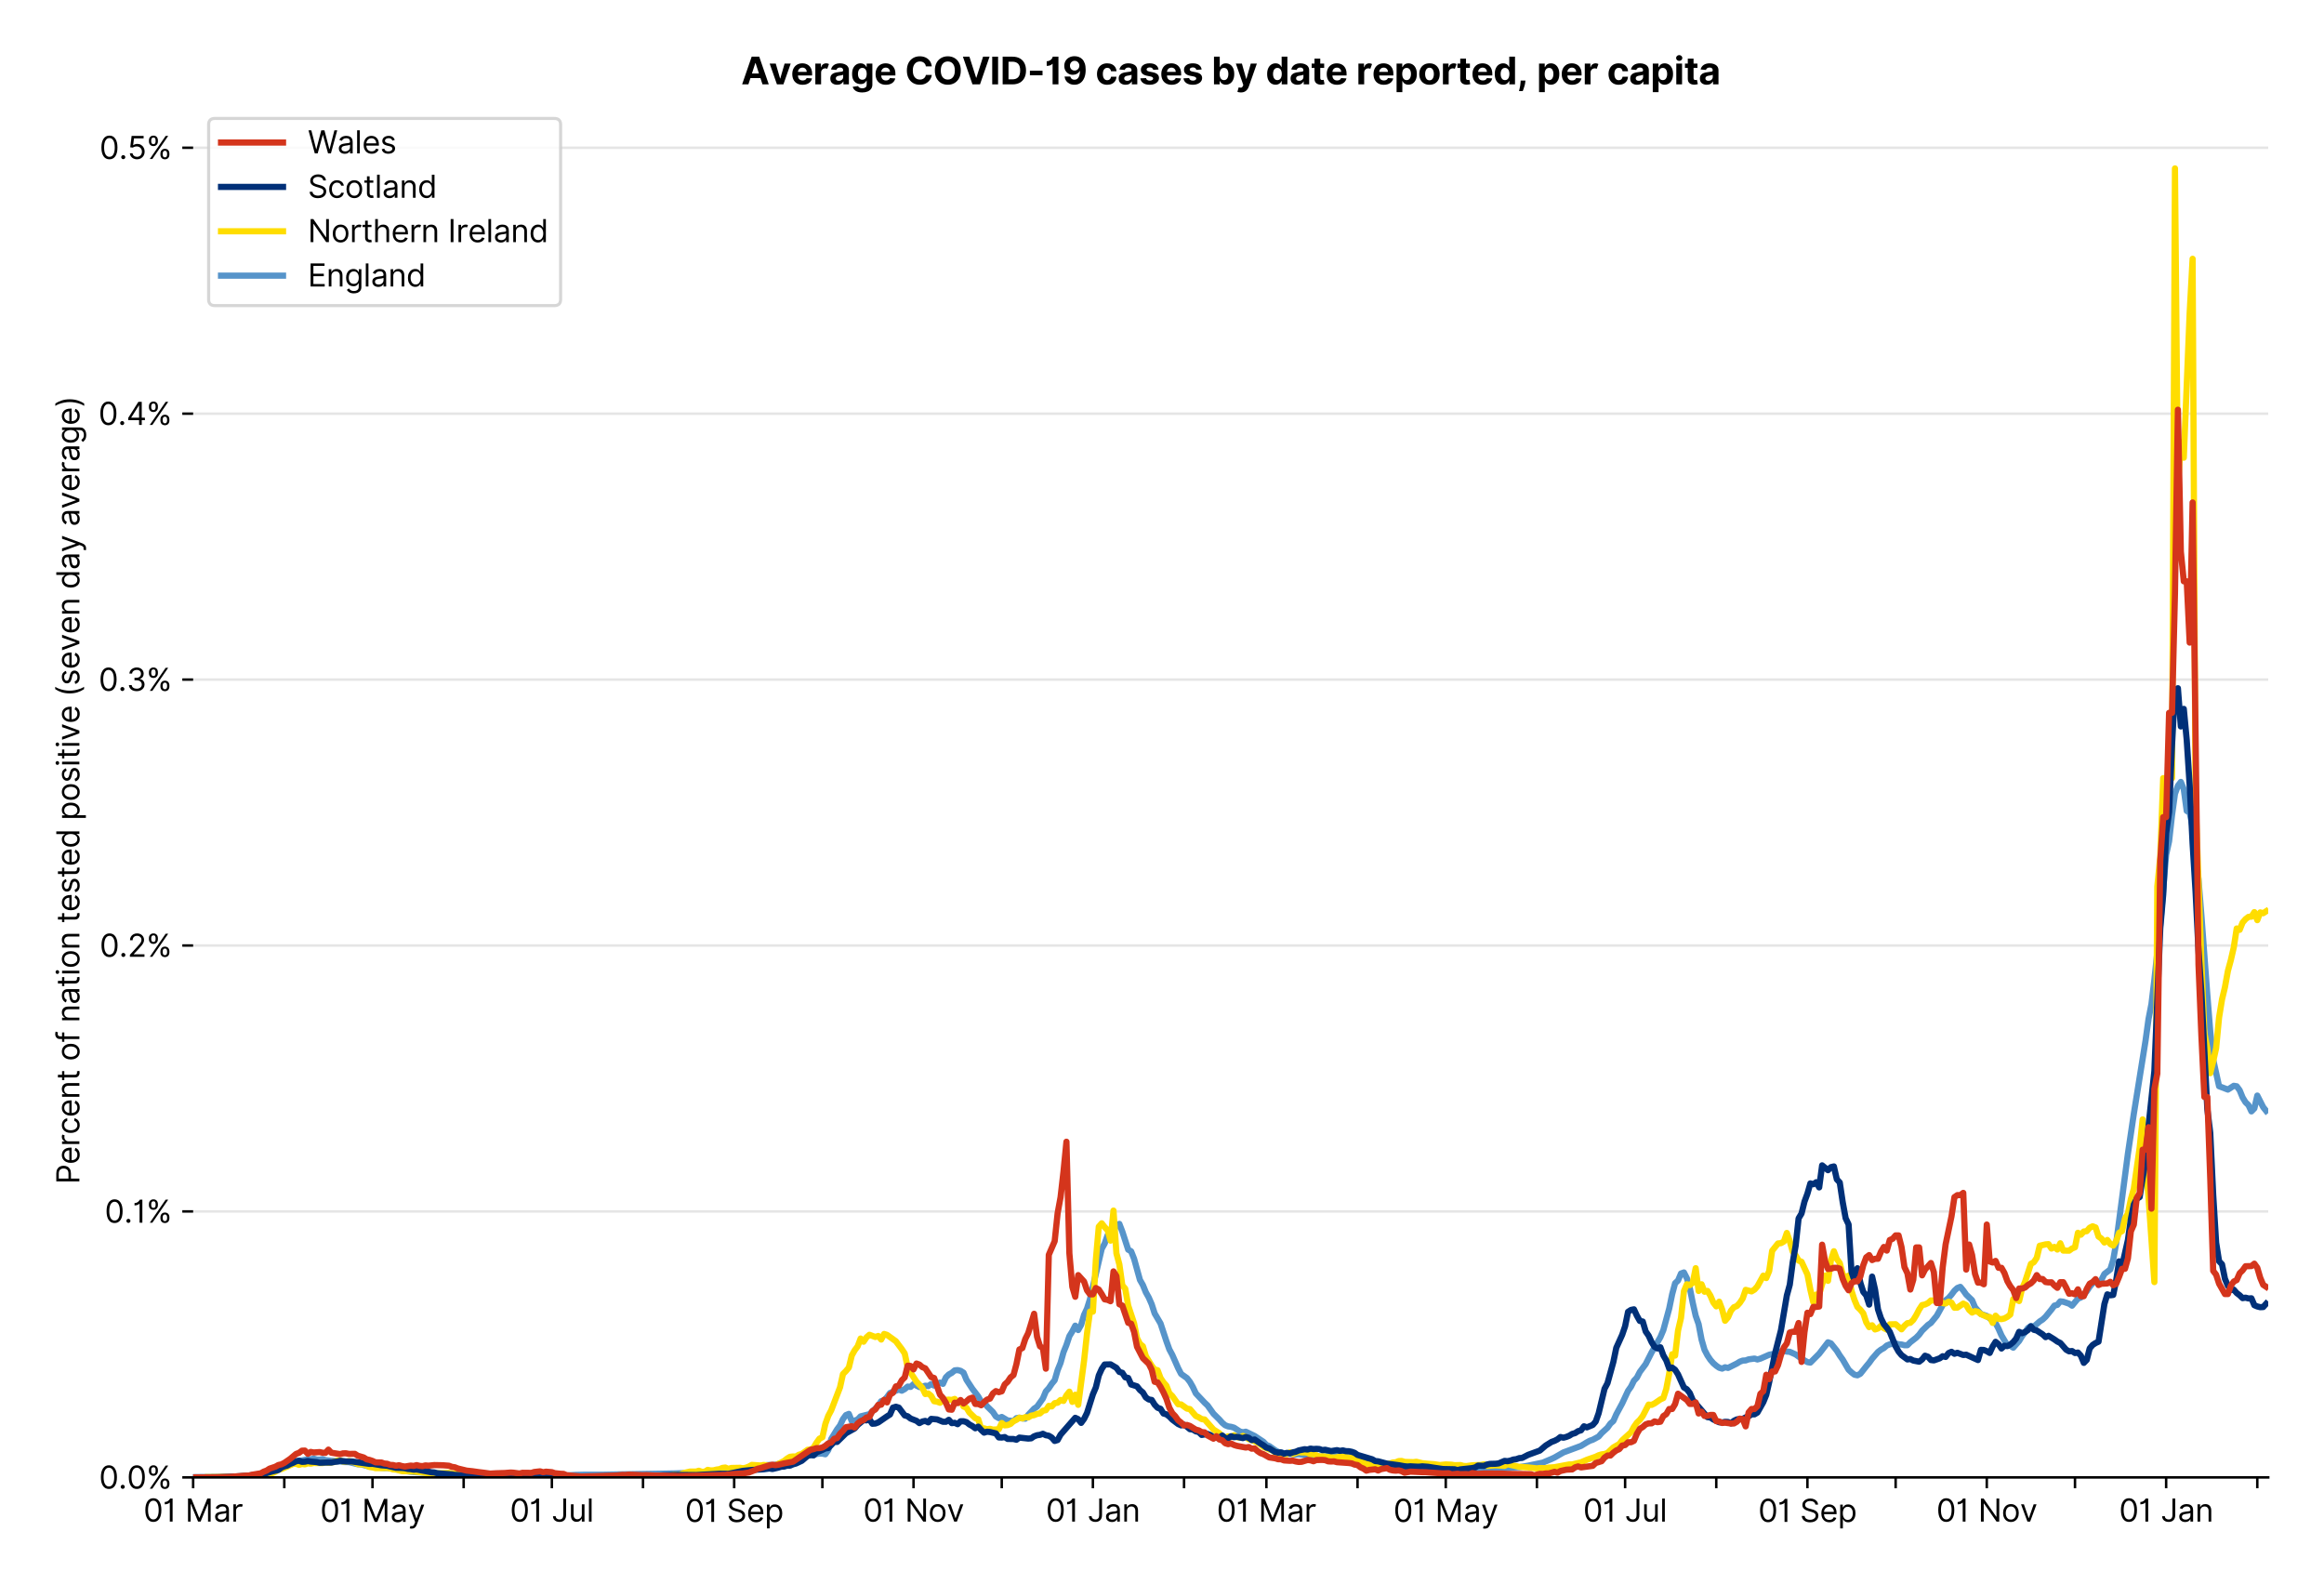 <?xml version="1.0" encoding="utf-8" standalone="no"?>
<!DOCTYPE svg PUBLIC "-//W3C//DTD SVG 1.1//EN"
  "http://www.w3.org/Graphics/SVG/1.1/DTD/svg11.dtd">
<svg xmlns:xlink="http://www.w3.org/1999/xlink" viewBox="0 0 749.925 511.234" xmlns="http://www.w3.org/2000/svg" version="1.1">
 <defs>
  <style type="text/css">*{stroke-linejoin: round; stroke-linecap: butt}</style>
 </defs>
 <g id="figure_1">
  <g id="patch_1">
   <path d="M 0 511.234 
L 749.925 511.234 
L 749.925 0 
L 0 0 
z
" style="fill: #ffffff"/>
  </g>
  <g id="axes_1">
   <g id="patch_2">
    <path d="M 62.325 476.745 
L 731.925 476.745 
L 731.925 33.225 
L 62.325 33.225 
z
" style="fill: #ffffff"/>
   </g>
   <g id="matplotlib.axis_1">
    <g id="xtick_1">
     <g id="line2d_1">
      <defs>
       <path id="mac6e43ddcd" d="M 0 0 
L 0 3.5 
" style="stroke: #000000; stroke-width: 0.8"/>
      </defs>
      <g>
       <use xlink:href="#mac6e43ddcd" x="62.325" y="476.745" style="stroke: #000000; stroke-width: 0.8"/>
      </g>
     </g>
     <g id="text_1">
      <!-- 01 Mar -->
      <g transform="translate(46.288 491.018)scale(0.1 -0.1)">
       <defs>
        <path id="Inter-Regular-30" d="M 2000 -64 
Q 1230 -64 806 561 
Q 382 1186 382 2327 
Q 382 3459 809 4088 
Q 1236 4718 2000 4718 
Q 2764 4718 3191 4088 
Q 3618 3459 3618 2327 
Q 3618 1186 3194 561 
Q 2771 -64 2000 -64 
z
M 2000 436 
Q 2509 436 2791 927 
Q 3073 1418 3073 2327 
Q 3073 3234 2789 3730 
Q 2505 4227 2000 4227 
Q 1496 4227 1211 3730 
Q 927 3234 927 2327 
Q 927 1418 1210 927 
Q 1493 436 2000 436 
z
" transform="scale(0.016)"/>
        <path id="Inter-Regular-31" d="M 1973 4655 
L 1973 0 
L 1409 0 
L 1409 3836 
L 1373 3836 
Q 1341 3773 1209 3692 
Q 1077 3611 868 3551 
Q 659 3491 391 3491 
L 391 3964 
Q 661 3964 859 4061 
Q 1057 4159 1190 4291 
Q 1323 4423 1392 4529 
Q 1461 4636 1473 4655 
L 1973 4655 
z
" transform="scale(0.016)"/>
        <path id="Inter-Regular-20" transform="scale(0.016)"/>
        <path id="Inter-Regular-4d" d="M 564 4655 
L 1236 4655 
L 2818 791 
L 2873 791 
L 4455 4655 
L 5127 4655 
L 5127 0 
L 4600 0 
L 4600 3536 
L 4555 3536 
L 3100 0 
L 2591 0 
L 1136 3536 
L 1091 3536 
L 1091 0 
L 564 0 
L 564 4655 
z
" transform="scale(0.016)"/>
        <path id="Inter-Regular-61" d="M 1518 -82 
Q 1186 -82 916 44 
Q 646 170 486 410 
Q 327 650 327 991 
Q 327 1291 445 1478 
Q 564 1666 761 1773 
Q 959 1880 1199 1933 
Q 1439 1986 1682 2018 
Q 2000 2059 2199 2080 
Q 2398 2102 2490 2154 
Q 2582 2207 2582 2336 
L 2582 2355 
Q 2582 2691 2399 2877 
Q 2216 3064 1846 3064 
Q 1461 3064 1243 2895 
Q 1025 2727 936 2536 
L 427 2718 
Q 564 3036 792 3214 
Q 1021 3393 1292 3464 
Q 1564 3536 1827 3536 
Q 1996 3536 2215 3496 
Q 2434 3457 2640 3334 
Q 2846 3211 2982 2963 
Q 3118 2716 3118 2300 
L 3118 0 
L 2582 0 
L 2582 473 
L 2555 473 
Q 2500 359 2373 229 
Q 2246 100 2034 9 
Q 1823 -82 1518 -82 
z
M 1600 400 
Q 1918 400 2137 525 
Q 2357 650 2469 847 
Q 2582 1045 2582 1264 
L 2582 1755 
Q 2548 1714 2433 1681 
Q 2318 1648 2169 1624 
Q 2021 1600 1881 1583 
Q 1741 1566 1655 1555 
Q 1446 1527 1265 1467 
Q 1084 1407 974 1287 
Q 864 1168 864 964 
Q 864 684 1072 542 
Q 1280 400 1600 400 
z
" transform="scale(0.016)"/>
        <path id="Inter-Regular-72" d="M 491 0 
L 491 3491 
L 1009 3491 
L 1009 2964 
L 1046 2964 
Q 1139 3223 1389 3384 
Q 1639 3545 1955 3545 
Q 2100 3545 2209 3511 
Q 2318 3477 2400 3418 
L 2218 2964 
Q 2161 2993 2085 3010 
Q 2009 3027 1909 3027 
Q 1527 3027 1277 2794 
Q 1027 2561 1027 2209 
L 1027 0 
L 491 0 
z
" transform="scale(0.016)"/>
       </defs>
       <use xlink:href="#Inter-Regular-30"/>
       <use xlink:href="#Inter-Regular-31" x="62.5"/>
       <use xlink:href="#Inter-Regular-20" x="106.676"/>
       <use xlink:href="#Inter-Regular-4d" x="134.801"/>
       <use xlink:href="#Inter-Regular-61" x="225.994"/>
       <use xlink:href="#Inter-Regular-72" x="282.386"/>
      </g>
     </g>
    </g>
    <g id="xtick_2">
     <g id="line2d_2">
      <g>
       <use xlink:href="#mac6e43ddcd" x="91.739" y="476.745" style="stroke: #000000; stroke-width: 0.8"/>
      </g>
     </g>
    </g>
    <g id="xtick_3">
     <g id="line2d_3">
      <g>
       <use xlink:href="#mac6e43ddcd" x="120.203" y="476.745" style="stroke: #000000; stroke-width: 0.8"/>
      </g>
     </g>
     <g id="text_2">
      <!-- 01 May -->
      <g transform="translate(103.3 491.117)scale(0.1 -0.1)">
       <defs>
        <path id="Inter-Regular-79" d="M 818 -1355 
Q 682 -1355 575 -1333 
Q 468 -1311 427 -1291 
L 564 -818 
Q 857 -893 1053 -814 
Q 1250 -736 1391 -345 
L 1509 -18 
L 218 3491 
L 800 3491 
L 1764 709 
L 1800 709 
L 2764 3491 
L 3346 3491 
L 1846 -564 
Q 1550 -1355 818 -1355 
z
" transform="scale(0.016)"/>
       </defs>
       <use xlink:href="#Inter-Regular-30"/>
       <use xlink:href="#Inter-Regular-31" x="62.5"/>
       <use xlink:href="#Inter-Regular-20" x="106.676"/>
       <use xlink:href="#Inter-Regular-4d" x="134.801"/>
       <use xlink:href="#Inter-Regular-61" x="225.994"/>
       <use xlink:href="#Inter-Regular-79" x="282.386"/>
      </g>
     </g>
    </g>
    <g id="xtick_4">
     <g id="line2d_4">
      <g>
       <use xlink:href="#mac6e43ddcd" x="149.617" y="476.745" style="stroke: #000000; stroke-width: 0.8"/>
      </g>
     </g>
    </g>
    <g id="xtick_5">
     <g id="line2d_5">
      <g>
       <use xlink:href="#mac6e43ddcd" x="178.082" y="476.745" style="stroke: #000000; stroke-width: 0.8"/>
      </g>
     </g>
     <g id="text_3">
      <!-- 01 Jul -->
      <g transform="translate(164.538 491.018)scale(0.1 -0.1)">
       <defs>
        <path id="Inter-Regular-4a" d="M 2346 4655 
L 2909 4655 
L 2909 1327 
Q 2909 657 2549 296 
Q 2189 -64 1582 -64 
Q 1200 -64 902 76 
Q 605 216 434 475 
Q 264 734 264 1091 
L 818 1091 
Q 818 795 1034 615 
Q 1250 436 1582 436 
Q 1948 436 2147 664 
Q 2346 893 2346 1327 
L 2346 4655 
z
" transform="scale(0.016)"/>
        <path id="Inter-Regular-75" d="M 2691 1427 
L 2691 3491 
L 3227 3491 
L 3227 0 
L 2691 0 
L 2691 591 
L 2655 591 
Q 2532 325 2273 140 
Q 2014 -45 1618 -45 
Q 1127 -45 809 280 
Q 491 605 491 1273 
L 491 3491 
L 1027 3491 
L 1027 1309 
Q 1027 927 1242 700 
Q 1457 473 1791 473 
Q 1991 473 2199 575 
Q 2407 677 2549 888 
Q 2691 1100 2691 1427 
z
" transform="scale(0.016)"/>
        <path id="Inter-Regular-6c" d="M 1027 4655 
L 1027 0 
L 491 0 
L 491 4655 
L 1027 4655 
z
" transform="scale(0.016)"/>
       </defs>
       <use xlink:href="#Inter-Regular-30"/>
       <use xlink:href="#Inter-Regular-31" x="62.5"/>
       <use xlink:href="#Inter-Regular-20" x="106.676"/>
       <use xlink:href="#Inter-Regular-4a" x="134.801"/>
       <use xlink:href="#Inter-Regular-75" x="189.063"/>
       <use xlink:href="#Inter-Regular-6c" x="247.159"/>
      </g>
     </g>
    </g>
    <g id="xtick_6">
     <g id="line2d_6">
      <g>
       <use xlink:href="#mac6e43ddcd" x="207.495" y="476.745" style="stroke: #000000; stroke-width: 0.8"/>
      </g>
     </g>
    </g>
    <g id="xtick_7">
     <g id="line2d_7">
      <g>
       <use xlink:href="#mac6e43ddcd" x="236.909" y="476.745" style="stroke: #000000; stroke-width: 0.8"/>
      </g>
     </g>
     <g id="text_4">
      <!-- 01 Sep -->
      <g transform="translate(221.022 491.117)scale(0.1 -0.1)">
       <defs>
        <path id="Inter-Regular-53" d="M 3109 3491 
Q 3068 3836 2777 4027 
Q 2486 4218 2064 4218 
Q 1600 4218 1318 3999 
Q 1036 3780 1036 3445 
Q 1036 3195 1189 3042 
Q 1343 2889 1553 2803 
Q 1764 2718 1936 2673 
L 2409 2545 
Q 2591 2498 2815 2414 
Q 3039 2330 3244 2185 
Q 3450 2041 3584 1816 
Q 3718 1591 3718 1264 
Q 3718 886 3521 581 
Q 3325 277 2949 97 
Q 2573 -82 2036 -82 
Q 1286 -82 845 272 
Q 405 627 364 1200 
L 946 1200 
Q 968 936 1124 764 
Q 1280 593 1519 510 
Q 1759 427 2036 427 
Q 2359 427 2616 533 
Q 2873 639 3023 828 
Q 3173 1018 3173 1273 
Q 3173 1505 3043 1650 
Q 2914 1795 2702 1886 
Q 2491 1977 2246 2045 
L 1673 2209 
Q 1127 2366 809 2657 
Q 491 2948 491 3418 
Q 491 3809 703 4101 
Q 916 4393 1276 4555 
Q 1636 4718 2082 4718 
Q 2532 4718 2882 4558 
Q 3232 4398 3437 4120 
Q 3643 3843 3655 3491 
L 3109 3491 
z
" transform="scale(0.016)"/>
        <path id="Inter-Regular-65" d="M 1955 -73 
Q 1450 -73 1085 151 
Q 721 375 524 778 
Q 327 1182 327 1718 
Q 327 2255 524 2665 
Q 721 3075 1074 3305 
Q 1427 3536 1900 3536 
Q 2173 3536 2439 3445 
Q 2705 3355 2923 3151 
Q 3141 2948 3270 2614 
Q 3400 2280 3400 1791 
L 3400 1564 
L 866 1564 
Q 884 1005 1183 707 
Q 1482 409 1955 409 
Q 2271 409 2498 545 
Q 2725 682 2827 955 
L 3346 809 
Q 3223 414 2854 170 
Q 2486 -73 1955 -73 
z
M 866 2027 
L 2855 2027 
Q 2855 2470 2595 2762 
Q 2336 3055 1900 3055 
Q 1593 3055 1368 2911 
Q 1143 2768 1013 2533 
Q 884 2298 866 2027 
z
" transform="scale(0.016)"/>
        <path id="Inter-Regular-70" d="M 491 -1309 
L 491 3491 
L 1009 3491 
L 1009 2936 
L 1073 2936 
Q 1132 3027 1237 3169 
Q 1343 3311 1542 3423 
Q 1741 3536 2082 3536 
Q 2523 3536 2859 3315 
Q 3196 3095 3384 2690 
Q 3573 2286 3573 1736 
Q 3573 1182 3384 776 
Q 3196 370 2861 148 
Q 2527 -73 2091 -73 
Q 1755 -73 1552 39 
Q 1350 152 1241 296 
Q 1132 441 1073 536 
L 1027 536 
L 1027 -1309 
L 491 -1309 
z
M 1018 1745 
Q 1018 1152 1276 780 
Q 1534 409 2018 409 
Q 2355 409 2581 587 
Q 2807 766 2921 1069 
Q 3036 1373 3036 1745 
Q 3036 2114 2923 2410 
Q 2811 2707 2585 2881 
Q 2359 3055 2018 3055 
Q 1527 3055 1272 2693 
Q 1018 2332 1018 1745 
z
" transform="scale(0.016)"/>
       </defs>
       <use xlink:href="#Inter-Regular-30"/>
       <use xlink:href="#Inter-Regular-31" x="62.5"/>
       <use xlink:href="#Inter-Regular-20" x="106.676"/>
       <use xlink:href="#Inter-Regular-53" x="134.801"/>
       <use xlink:href="#Inter-Regular-65" x="198.58"/>
       <use xlink:href="#Inter-Regular-70" x="256.818"/>
      </g>
     </g>
    </g>
    <g id="xtick_8">
     <g id="line2d_8">
      <g>
       <use xlink:href="#mac6e43ddcd" x="265.374" y="476.745" style="stroke: #000000; stroke-width: 0.8"/>
      </g>
     </g>
    </g>
    <g id="xtick_9">
     <g id="line2d_9">
      <g>
       <use xlink:href="#mac6e43ddcd" x="294.787" y="476.745" style="stroke: #000000; stroke-width: 0.8"/>
      </g>
     </g>
     <g id="text_5">
      <!-- 01 Nov -->
      <g transform="translate(278.516 491.018)scale(0.1 -0.1)">
       <defs>
        <path id="Inter-Regular-4e" d="M 4255 4655 
L 4255 0 
L 3709 0 
L 1173 3655 
L 1127 3655 
L 1127 0 
L 564 0 
L 564 4655 
L 1109 4655 
L 3655 991 
L 3700 991 
L 3700 4655 
L 4255 4655 
z
" transform="scale(0.016)"/>
        <path id="Inter-Regular-6f" d="M 1909 -73 
Q 1436 -73 1080 152 
Q 725 377 526 781 
Q 327 1186 327 1727 
Q 327 2273 526 2679 
Q 725 3086 1080 3311 
Q 1436 3536 1909 3536 
Q 2382 3536 2737 3311 
Q 3093 3086 3292 2679 
Q 3491 2273 3491 1727 
Q 3491 1186 3292 781 
Q 3093 377 2737 152 
Q 2382 -73 1909 -73 
z
M 1909 409 
Q 2268 409 2500 593 
Q 2732 777 2843 1077 
Q 2955 1377 2955 1727 
Q 2955 2077 2843 2379 
Q 2732 2682 2500 2868 
Q 2268 3055 1909 3055 
Q 1550 3055 1318 2868 
Q 1086 2682 975 2379 
Q 864 2077 864 1727 
Q 864 1377 975 1077 
Q 1086 777 1318 593 
Q 1550 409 1909 409 
z
" transform="scale(0.016)"/>
        <path id="Inter-Regular-76" d="M 3346 3491 
L 2055 0 
L 1509 0 
L 218 3491 
L 800 3491 
L 1764 709 
L 1800 709 
L 2764 3491 
L 3346 3491 
z
" transform="scale(0.016)"/>
       </defs>
       <use xlink:href="#Inter-Regular-30"/>
       <use xlink:href="#Inter-Regular-31" x="62.5"/>
       <use xlink:href="#Inter-Regular-20" x="106.676"/>
       <use xlink:href="#Inter-Regular-4e" x="134.801"/>
       <use xlink:href="#Inter-Regular-6f" x="210.085"/>
       <use xlink:href="#Inter-Regular-76" x="269.744"/>
      </g>
     </g>
    </g>
    <g id="xtick_10">
     <g id="line2d_10">
      <g>
       <use xlink:href="#mac6e43ddcd" x="323.252" y="476.745" style="stroke: #000000; stroke-width: 0.8"/>
      </g>
     </g>
    </g>
    <g id="xtick_11">
     <g id="line2d_11">
      <g>
       <use xlink:href="#mac6e43ddcd" x="352.666" y="476.745" style="stroke: #000000; stroke-width: 0.8"/>
      </g>
     </g>
     <g id="text_6">
      <!-- 01 Jan -->
      <g transform="translate(337.467 491.018)scale(0.1 -0.1)">
       <defs>
        <path id="Inter-Regular-6e" d="M 1027 2100 
L 1027 0 
L 491 0 
L 491 3491 
L 1009 3491 
L 1009 2945 
L 1055 2945 
Q 1177 3211 1427 3373 
Q 1677 3536 2073 3536 
Q 2602 3536 2928 3211 
Q 3255 2886 3255 2218 
L 3255 0 
L 2718 0 
L 2718 2182 
Q 2718 2593 2504 2824 
Q 2291 3055 1918 3055 
Q 1534 3055 1280 2806 
Q 1027 2557 1027 2100 
z
" transform="scale(0.016)"/>
       </defs>
       <use xlink:href="#Inter-Regular-30"/>
       <use xlink:href="#Inter-Regular-31" x="62.5"/>
       <use xlink:href="#Inter-Regular-20" x="106.676"/>
       <use xlink:href="#Inter-Regular-4a" x="134.801"/>
       <use xlink:href="#Inter-Regular-61" x="189.063"/>
       <use xlink:href="#Inter-Regular-6e" x="245.455"/>
      </g>
     </g>
    </g>
    <g id="xtick_12">
     <g id="line2d_12">
      <g>
       <use xlink:href="#mac6e43ddcd" x="382.08" y="476.745" style="stroke: #000000; stroke-width: 0.8"/>
      </g>
     </g>
    </g>
    <g id="xtick_13">
     <g id="line2d_13">
      <g>
       <use xlink:href="#mac6e43ddcd" x="408.647" y="476.745" style="stroke: #000000; stroke-width: 0.8"/>
      </g>
     </g>
     <g id="text_7">
      <!-- 01 Mar -->
      <g transform="translate(392.61 491.018)scale(0.1 -0.1)">
       <use xlink:href="#Inter-Regular-30"/>
       <use xlink:href="#Inter-Regular-31" x="62.5"/>
       <use xlink:href="#Inter-Regular-20" x="106.676"/>
       <use xlink:href="#Inter-Regular-4d" x="134.801"/>
       <use xlink:href="#Inter-Regular-61" x="225.994"/>
       <use xlink:href="#Inter-Regular-72" x="282.386"/>
      </g>
     </g>
    </g>
    <g id="xtick_14">
     <g id="line2d_14">
      <g>
       <use xlink:href="#mac6e43ddcd" x="438.06" y="476.745" style="stroke: #000000; stroke-width: 0.8"/>
      </g>
     </g>
    </g>
    <g id="xtick_15">
     <g id="line2d_15">
      <g>
       <use xlink:href="#mac6e43ddcd" x="466.525" y="476.745" style="stroke: #000000; stroke-width: 0.8"/>
      </g>
     </g>
     <g id="text_8">
      <!-- 01 May -->
      <g transform="translate(449.622 491.117)scale(0.1 -0.1)">
       <use xlink:href="#Inter-Regular-30"/>
       <use xlink:href="#Inter-Regular-31" x="62.5"/>
       <use xlink:href="#Inter-Regular-20" x="106.676"/>
       <use xlink:href="#Inter-Regular-4d" x="134.801"/>
       <use xlink:href="#Inter-Regular-61" x="225.994"/>
       <use xlink:href="#Inter-Regular-79" x="282.386"/>
      </g>
     </g>
    </g>
    <g id="xtick_16">
     <g id="line2d_16">
      <g>
       <use xlink:href="#mac6e43ddcd" x="495.939" y="476.745" style="stroke: #000000; stroke-width: 0.8"/>
      </g>
     </g>
    </g>
    <g id="xtick_17">
     <g id="line2d_17">
      <g>
       <use xlink:href="#mac6e43ddcd" x="524.403" y="476.745" style="stroke: #000000; stroke-width: 0.8"/>
      </g>
     </g>
     <g id="text_9">
      <!-- 01 Jul -->
      <g transform="translate(510.86 491.018)scale(0.1 -0.1)">
       <use xlink:href="#Inter-Regular-30"/>
       <use xlink:href="#Inter-Regular-31" x="62.5"/>
       <use xlink:href="#Inter-Regular-20" x="106.676"/>
       <use xlink:href="#Inter-Regular-4a" x="134.801"/>
       <use xlink:href="#Inter-Regular-75" x="189.063"/>
       <use xlink:href="#Inter-Regular-6c" x="247.159"/>
      </g>
     </g>
    </g>
    <g id="xtick_18">
     <g id="line2d_18">
      <g>
       <use xlink:href="#mac6e43ddcd" x="553.817" y="476.745" style="stroke: #000000; stroke-width: 0.8"/>
      </g>
     </g>
    </g>
    <g id="xtick_19">
     <g id="line2d_19">
      <g>
       <use xlink:href="#mac6e43ddcd" x="583.231" y="476.745" style="stroke: #000000; stroke-width: 0.8"/>
      </g>
     </g>
     <g id="text_10">
      <!-- 01 Sep -->
      <g transform="translate(567.343 491.117)scale(0.1 -0.1)">
       <use xlink:href="#Inter-Regular-30"/>
       <use xlink:href="#Inter-Regular-31" x="62.5"/>
       <use xlink:href="#Inter-Regular-20" x="106.676"/>
       <use xlink:href="#Inter-Regular-53" x="134.801"/>
       <use xlink:href="#Inter-Regular-65" x="198.58"/>
       <use xlink:href="#Inter-Regular-70" x="256.818"/>
      </g>
     </g>
    </g>
    <g id="xtick_20">
     <g id="line2d_20">
      <g>
       <use xlink:href="#mac6e43ddcd" x="611.696" y="476.745" style="stroke: #000000; stroke-width: 0.8"/>
      </g>
     </g>
    </g>
    <g id="xtick_21">
     <g id="line2d_21">
      <g>
       <use xlink:href="#mac6e43ddcd" x="641.109" y="476.745" style="stroke: #000000; stroke-width: 0.8"/>
      </g>
     </g>
     <g id="text_11">
      <!-- 01 Nov -->
      <g transform="translate(624.838 491.018)scale(0.1 -0.1)">
       <use xlink:href="#Inter-Regular-30"/>
       <use xlink:href="#Inter-Regular-31" x="62.5"/>
       <use xlink:href="#Inter-Regular-20" x="106.676"/>
       <use xlink:href="#Inter-Regular-4e" x="134.801"/>
       <use xlink:href="#Inter-Regular-6f" x="210.085"/>
       <use xlink:href="#Inter-Regular-76" x="269.744"/>
      </g>
     </g>
    </g>
    <g id="xtick_22">
     <g id="line2d_22">
      <g>
       <use xlink:href="#mac6e43ddcd" x="669.574" y="476.745" style="stroke: #000000; stroke-width: 0.8"/>
      </g>
     </g>
    </g>
    <g id="xtick_23">
     <g id="line2d_23">
      <g>
       <use xlink:href="#mac6e43ddcd" x="698.988" y="476.745" style="stroke: #000000; stroke-width: 0.8"/>
      </g>
     </g>
     <g id="text_12">
      <!-- 01 Jan -->
      <g transform="translate(683.788 491.018)scale(0.1 -0.1)">
       <use xlink:href="#Inter-Regular-30"/>
       <use xlink:href="#Inter-Regular-31" x="62.5"/>
       <use xlink:href="#Inter-Regular-20" x="106.676"/>
       <use xlink:href="#Inter-Regular-4a" x="134.801"/>
       <use xlink:href="#Inter-Regular-61" x="189.063"/>
       <use xlink:href="#Inter-Regular-6e" x="245.455"/>
      </g>
     </g>
    </g>
    <g id="xtick_24">
     <g id="line2d_24">
      <g>
       <use xlink:href="#mac6e43ddcd" x="728.401" y="476.745" style="stroke: #000000; stroke-width: 0.8"/>
      </g>
     </g>
    </g>
   </g>
   <g id="matplotlib.axis_2">
    <g id="ytick_1">
     <g id="line2d_25">
      <path d="M 62.325 476.745 
L 731.925 476.745 
" clip-path="url(#p4c65cd54f5)" style="fill: none; stroke: #e5e5e5; stroke-width: 0.8; stroke-linecap: square"/>
     </g>
     <g id="line2d_26">
      <defs>
       <path id="mce75616872" d="M 0 0 
L -3.5 0 
" style="stroke: #000000; stroke-width: 0.8"/>
      </defs>
      <g>
       <use xlink:href="#mce75616872" x="62.325" y="476.745" style="stroke: #000000; stroke-width: 0.8"/>
      </g>
     </g>
     <g id="text_13">
      <!-- 0.0% -->
      <g transform="translate(31.944 480.382)scale(0.1 -0.1)">
       <defs>
        <path id="Inter-Regular-2e" d="M 882 -36 
Q 714 -36 593 84 
Q 473 205 473 373 
Q 473 541 593 661 
Q 714 782 882 782 
Q 1050 782 1170 661 
Q 1291 541 1291 373 
Q 1291 205 1170 84 
Q 1050 -36 882 -36 
z
" transform="scale(0.016)"/>
        <path id="Inter-Regular-25" d="M 2855 873 
L 2855 1118 
Q 2855 1373 2960 1585 
Q 3066 1798 3269 1926 
Q 3473 2055 3764 2055 
Q 4059 2055 4259 1926 
Q 4459 1798 4561 1585 
Q 4664 1373 4664 1118 
L 4664 873 
Q 4664 618 4560 405 
Q 4457 193 4256 64 
Q 4055 -64 3764 -64 
Q 3468 -64 3266 64 
Q 3064 193 2959 405 
Q 2855 618 2855 873 
z
M 536 3536 
L 536 3782 
Q 536 4036 642 4248 
Q 748 4461 951 4589 
Q 1155 4718 1446 4718 
Q 1741 4718 1941 4589 
Q 2141 4461 2243 4248 
Q 2346 4036 2346 3782 
L 2346 3536 
Q 2346 3282 2242 3069 
Q 2139 2857 1937 2728 
Q 1736 2600 1446 2600 
Q 1150 2600 948 2728 
Q 746 2857 641 3069 
Q 536 3282 536 3536 
z
M 709 0 
L 3909 4655 
L 4427 4655 
L 1227 0 
L 709 0 
z
M 3318 1118 
L 3318 873 
Q 3318 661 3418 494 
Q 3518 327 3764 327 
Q 4002 327 4101 494 
Q 4200 661 4200 873 
L 4200 1118 
Q 4200 1330 4104 1497 
Q 4009 1664 3764 1664 
Q 3525 1664 3421 1497 
Q 3318 1330 3318 1118 
z
M 1000 3782 
L 1000 3536 
Q 1000 3325 1100 3158 
Q 1200 2991 1446 2991 
Q 1684 2991 1783 3158 
Q 1882 3325 1882 3536 
L 1882 3782 
Q 1882 3993 1786 4160 
Q 1691 4327 1446 4327 
Q 1207 4327 1103 4160 
Q 1000 3993 1000 3782 
z
" transform="scale(0.016)"/>
       </defs>
       <use xlink:href="#Inter-Regular-30"/>
       <use xlink:href="#Inter-Regular-2e" x="62.5"/>
       <use xlink:href="#Inter-Regular-30" x="90.057"/>
       <use xlink:href="#Inter-Regular-25" x="152.557"/>
      </g>
     </g>
    </g>
    <g id="ytick_2">
     <g id="line2d_27">
      <path d="M 62.325 390.93 
L 731.925 390.93 
" clip-path="url(#p4c65cd54f5)" style="fill: none; stroke: #e5e5e5; stroke-width: 0.8; stroke-linecap: square"/>
     </g>
     <g id="line2d_28">
      <g>
       <use xlink:href="#mce75616872" x="62.325" y="390.93" style="stroke: #000000; stroke-width: 0.8"/>
      </g>
     </g>
     <g id="text_14">
      <!-- 0.1% -->
      <g transform="translate(33.777 394.567)scale(0.1 -0.1)">
       <use xlink:href="#Inter-Regular-30"/>
       <use xlink:href="#Inter-Regular-2e" x="62.5"/>
       <use xlink:href="#Inter-Regular-31" x="90.057"/>
       <use xlink:href="#Inter-Regular-25" x="134.233"/>
      </g>
     </g>
    </g>
    <g id="ytick_3">
     <g id="line2d_29">
      <path d="M 62.325 305.116 
L 731.925 305.116 
" clip-path="url(#p4c65cd54f5)" style="fill: none; stroke: #e5e5e5; stroke-width: 0.8; stroke-linecap: square"/>
     </g>
     <g id="line2d_30">
      <g>
       <use xlink:href="#mce75616872" x="62.325" y="305.116" style="stroke: #000000; stroke-width: 0.8"/>
      </g>
     </g>
     <g id="text_15">
      <!-- 0.2% -->
      <g transform="translate(32.142 308.752)scale(0.1 -0.1)">
       <defs>
        <path id="Inter-Regular-32" d="M 482 0 
L 482 409 
L 2018 2091 
Q 2289 2386 2464 2605 
Q 2639 2825 2724 3019 
Q 2809 3214 2809 3427 
Q 2809 3795 2553 4011 
Q 2298 4227 1918 4227 
Q 1514 4227 1275 3985 
Q 1036 3743 1036 3345 
L 500 3345 
Q 500 3755 688 4064 
Q 877 4373 1203 4545 
Q 1530 4718 1936 4718 
Q 2346 4718 2661 4545 
Q 2977 4373 3156 4079 
Q 3336 3786 3336 3427 
Q 3336 3170 3244 2926 
Q 3152 2682 2926 2383 
Q 2700 2084 2300 1655 
L 1255 536 
L 1255 500 
L 3418 500 
L 3418 0 
L 482 0 
z
" transform="scale(0.016)"/>
       </defs>
       <use xlink:href="#Inter-Regular-30"/>
       <use xlink:href="#Inter-Regular-2e" x="62.5"/>
       <use xlink:href="#Inter-Regular-32" x="90.057"/>
       <use xlink:href="#Inter-Regular-25" x="150.568"/>
      </g>
     </g>
    </g>
    <g id="ytick_4">
     <g id="line2d_31">
      <path d="M 62.325 219.301 
L 731.925 219.301 
" clip-path="url(#p4c65cd54f5)" style="fill: none; stroke: #e5e5e5; stroke-width: 0.8; stroke-linecap: square"/>
     </g>
     <g id="line2d_32">
      <g>
       <use xlink:href="#mce75616872" x="62.325" y="219.301" style="stroke: #000000; stroke-width: 0.8"/>
      </g>
     </g>
     <g id="text_16">
      <!-- 0.3% -->
      <g transform="translate(31.83 222.938)scale(0.1 -0.1)">
       <defs>
        <path id="Inter-Regular-33" d="M 2055 -64 
Q 1605 -64 1253 90 
Q 902 245 696 521 
Q 491 798 473 1164 
L 1046 1164 
Q 1071 827 1356 631 
Q 1641 436 2046 436 
Q 2493 436 2783 664 
Q 3073 893 3073 1264 
Q 3073 1650 2787 1893 
Q 2502 2136 1973 2136 
L 1600 2136 
L 1600 2636 
L 1973 2636 
Q 2386 2636 2647 2856 
Q 2909 3077 2909 3445 
Q 2909 3798 2679 4012 
Q 2450 4227 2064 4227 
Q 1823 4227 1610 4139 
Q 1398 4052 1264 3887 
Q 1130 3723 1118 3491 
L 573 3491 
Q 586 3857 793 4133 
Q 1000 4409 1335 4563 
Q 1671 4718 2073 4718 
Q 2505 4718 2814 4544 
Q 3123 4370 3289 4086 
Q 3455 3802 3455 3473 
Q 3455 3080 3249 2802 
Q 3043 2525 2691 2418 
L 2691 2382 
Q 3132 2309 3379 2008 
Q 3627 1707 3627 1264 
Q 3627 884 3421 583 
Q 3216 282 2861 109 
Q 2507 -64 2055 -64 
z
" transform="scale(0.016)"/>
       </defs>
       <use xlink:href="#Inter-Regular-30"/>
       <use xlink:href="#Inter-Regular-2e" x="62.5"/>
       <use xlink:href="#Inter-Regular-33" x="90.057"/>
       <use xlink:href="#Inter-Regular-25" x="153.693"/>
      </g>
     </g>
    </g>
    <g id="ytick_5">
     <g id="line2d_33">
      <path d="M 62.325 133.486 
L 731.925 133.486 
" clip-path="url(#p4c65cd54f5)" style="fill: none; stroke: #e5e5e5; stroke-width: 0.8; stroke-linecap: square"/>
     </g>
     <g id="line2d_34">
      <g>
       <use xlink:href="#mce75616872" x="62.325" y="133.486" style="stroke: #000000; stroke-width: 0.8"/>
      </g>
     </g>
     <g id="text_17">
      <!-- 0.4% -->
      <g transform="translate(31.773 137.123)scale(0.1 -0.1)">
       <defs>
        <path id="Inter-Regular-34" d="M 373 955 
L 373 1418 
L 2418 4655 
L 3100 4655 
L 3100 1455 
L 3736 1455 
L 3736 955 
L 3100 955 
L 3100 0 
L 2564 0 
L 2564 955 
L 373 955 
z
M 2564 1455 
L 2564 3936 
L 2527 3936 
L 982 1491 
L 982 1455 
L 2564 1455 
z
" transform="scale(0.016)"/>
       </defs>
       <use xlink:href="#Inter-Regular-30"/>
       <use xlink:href="#Inter-Regular-2e" x="62.5"/>
       <use xlink:href="#Inter-Regular-34" x="90.057"/>
       <use xlink:href="#Inter-Regular-25" x="154.261"/>
      </g>
     </g>
    </g>
    <g id="ytick_6">
     <g id="line2d_35">
      <path d="M 62.325 47.671 
L 731.925 47.671 
" clip-path="url(#p4c65cd54f5)" style="fill: none; stroke: #e5e5e5; stroke-width: 0.8; stroke-linecap: square"/>
     </g>
     <g id="line2d_36">
      <g>
       <use xlink:href="#mce75616872" x="62.325" y="47.671" style="stroke: #000000; stroke-width: 0.8"/>
      </g>
     </g>
     <g id="text_18">
      <!-- 0.5% -->
      <g transform="translate(32.114 51.308)scale(0.1 -0.1)">
       <defs>
        <path id="Inter-Regular-35" d="M 1936 -64 
Q 1536 -64 1216 95 
Q 896 255 702 532 
Q 509 809 491 1164 
L 1036 1164 
Q 1068 848 1324 642 
Q 1580 436 1936 436 
Q 2223 436 2447 570 
Q 2671 705 2799 940 
Q 2927 1175 2927 1473 
Q 2927 1777 2794 2017 
Q 2661 2257 2429 2395 
Q 2198 2534 1900 2536 
Q 1686 2539 1461 2472 
Q 1236 2405 1091 2300 
L 564 2364 
L 846 4655 
L 3264 4655 
L 3264 4155 
L 1318 4155 
L 1155 2782 
L 1182 2782 
Q 1325 2895 1541 2970 
Q 1757 3045 1991 3045 
Q 2418 3045 2753 2842 
Q 3089 2639 3281 2286 
Q 3473 1934 3473 1482 
Q 3473 1036 3274 687 
Q 3075 339 2727 137 
Q 2380 -64 1936 -64 
z
" transform="scale(0.016)"/>
       </defs>
       <use xlink:href="#Inter-Regular-30"/>
       <use xlink:href="#Inter-Regular-2e" x="62.5"/>
       <use xlink:href="#Inter-Regular-35" x="90.057"/>
       <use xlink:href="#Inter-Regular-25" x="150.852"/>
      </g>
     </g>
    </g>
    <g id="text_19">
     <!-- Percent of nation tested positive (seven day average) -->
     <g transform="translate(25.614 382.124)rotate(-90)scale(0.1 -0.1)">
      <defs>
       <path id="Inter-Regular-50" d="M 564 0 
L 564 4655 
L 2136 4655 
Q 2684 4655 3033 4458 
Q 3382 4261 3550 3927 
Q 3718 3593 3718 3182 
Q 3718 2770 3551 2434 
Q 3384 2098 3036 1899 
Q 2689 1700 2146 1700 
L 1127 1700 
L 1127 0 
L 564 0 
z
M 1127 2200 
L 2127 2200 
Q 2689 2200 2926 2482 
Q 3164 2764 3164 3182 
Q 3164 3602 2925 3878 
Q 2686 4155 2118 4155 
L 1127 4155 
L 1127 2200 
z
" transform="scale(0.016)"/>
       <path id="Inter-Regular-63" d="M 1909 -73 
Q 1418 -73 1063 159 
Q 709 391 518 798 
Q 327 1205 327 1727 
Q 327 2259 524 2667 
Q 721 3075 1074 3305 
Q 1427 3536 1900 3536 
Q 2268 3536 2563 3400 
Q 2859 3264 3047 3018 
Q 3236 2773 3282 2445 
L 2746 2445 
Q 2684 2684 2474 2869 
Q 2264 3055 1909 3055 
Q 1439 3055 1151 2697 
Q 864 2339 864 1745 
Q 864 1139 1148 774 
Q 1432 409 1909 409 
Q 2223 409 2447 570 
Q 2671 732 2746 1018 
L 3282 1018 
Q 3236 709 3058 462 
Q 2880 216 2588 71 
Q 2296 -73 1909 -73 
z
" transform="scale(0.016)"/>
       <path id="Inter-Regular-74" d="M 2009 3491 
L 2009 3036 
L 1264 3036 
L 1264 1000 
Q 1264 773 1331 660 
Q 1398 548 1503 510 
Q 1609 473 1727 473 
Q 1816 473 1873 483 
Q 1930 493 1964 500 
L 2073 18 
Q 2018 -2 1920 -23 
Q 1823 -45 1673 -45 
Q 1446 -45 1228 52 
Q 1011 150 869 350 
Q 727 550 727 855 
L 727 3036 
L 200 3036 
L 200 3491 
L 727 3491 
L 727 4327 
L 1264 4327 
L 1264 3491 
L 2009 3491 
z
" transform="scale(0.016)"/>
       <path id="Inter-Regular-66" d="M 2046 3491 
L 2046 3036 
L 1264 3036 
L 1264 0 
L 727 0 
L 727 3036 
L 164 3036 
L 164 3491 
L 727 3491 
L 727 3973 
Q 727 4273 868 4473 
Q 1009 4673 1234 4773 
Q 1459 4873 1709 4873 
Q 1907 4873 2032 4841 
Q 2157 4809 2218 4782 
L 2064 4318 
Q 2023 4332 1951 4352 
Q 1880 4373 1764 4373 
Q 1498 4373 1381 4239 
Q 1264 4105 1264 3845 
L 1264 3491 
L 2046 3491 
z
" transform="scale(0.016)"/>
       <path id="Inter-Regular-69" d="M 491 0 
L 491 3491 
L 1027 3491 
L 1027 0 
L 491 0 
z
M 764 4073 
Q 607 4073 494 4179 
Q 382 4286 382 4436 
Q 382 4586 494 4693 
Q 607 4800 764 4800 
Q 921 4800 1033 4693 
Q 1146 4586 1146 4436 
Q 1146 4286 1033 4179 
Q 921 4073 764 4073 
z
" transform="scale(0.016)"/>
       <path id="Inter-Regular-73" d="M 2964 2709 
L 2482 2573 
Q 2411 2755 2245 2914 
Q 2080 3073 1727 3073 
Q 1407 3073 1194 2926 
Q 982 2780 982 2555 
Q 982 2355 1127 2239 
Q 1273 2123 1582 2045 
L 2100 1918 
Q 3027 1691 3027 973 
Q 3027 673 2855 436 
Q 2684 200 2377 63 
Q 2071 -73 1664 -73 
Q 1130 -73 780 159 
Q 430 391 336 836 
L 846 964 
Q 989 400 1655 400 
Q 2030 400 2251 560 
Q 2473 720 2473 945 
Q 2473 1316 1955 1436 
L 1373 1573 
Q 893 1686 669 1926 
Q 446 2166 446 2527 
Q 446 2823 613 3050 
Q 780 3277 1069 3406 
Q 1359 3536 1727 3536 
Q 2246 3536 2542 3309 
Q 2839 3082 2964 2709 
z
" transform="scale(0.016)"/>
       <path id="Inter-Regular-64" d="M 1809 -73 
Q 1373 -73 1039 148 
Q 705 370 516 776 
Q 327 1182 327 1736 
Q 327 2286 516 2690 
Q 705 3095 1041 3315 
Q 1377 3536 1818 3536 
Q 2159 3536 2358 3423 
Q 2557 3311 2662 3169 
Q 2768 3027 2827 2936 
L 2873 2936 
L 2873 4655 
L 3409 4655 
L 3409 0 
L 2891 0 
L 2891 536 
L 2827 536 
Q 2768 441 2659 296 
Q 2550 152 2348 39 
Q 2146 -73 1809 -73 
z
M 1882 409 
Q 2366 409 2624 780 
Q 2882 1152 2882 1745 
Q 2882 2332 2627 2693 
Q 2373 3055 1882 3055 
Q 1541 3055 1315 2881 
Q 1089 2707 976 2410 
Q 864 2114 864 1745 
Q 864 1373 978 1069 
Q 1093 766 1319 587 
Q 1546 409 1882 409 
z
" transform="scale(0.016)"/>
       <path id="Inter-Regular-28" d="M 682 1964 
Q 682 2823 906 3544 
Q 1130 4266 1546 4873 
L 2018 4873 
Q 1800 4573 1623 4095 
Q 1446 3618 1341 3061 
Q 1236 2505 1236 1964 
Q 1236 1423 1341 866 
Q 1446 309 1623 -168 
Q 1800 -645 2018 -945 
L 1546 -945 
Q 1130 -339 906 383 
Q 682 1105 682 1964 
z
" transform="scale(0.016)"/>
       <path id="Inter-Regular-67" d="M 1900 -1382 
Q 1316 -1382 976 -1169 
Q 636 -957 473 -682 
L 900 -382 
Q 973 -477 1084 -601 
Q 1196 -725 1390 -817 
Q 1584 -909 1900 -909 
Q 2323 -909 2598 -704 
Q 2873 -500 2873 -64 
L 2873 645 
L 2827 645 
Q 2768 550 2660 410 
Q 2552 270 2351 162 
Q 2150 55 1809 55 
Q 1386 55 1051 255 
Q 716 455 521 836 
Q 327 1218 327 1764 
Q 327 2300 516 2699 
Q 705 3098 1041 3317 
Q 1377 3536 1818 3536 
Q 2159 3536 2360 3423 
Q 2561 3311 2669 3169 
Q 2777 3027 2836 2936 
L 2891 2936 
L 2891 3491 
L 3409 3491 
L 3409 -100 
Q 3409 -550 3205 -833 
Q 3002 -1116 2660 -1249 
Q 2318 -1382 1900 -1382 
z
M 1882 536 
Q 2366 536 2624 864 
Q 2882 1193 2882 1773 
Q 2882 2339 2627 2697 
Q 2373 3055 1882 3055 
Q 1541 3055 1315 2882 
Q 1089 2709 976 2418 
Q 864 2127 864 1773 
Q 864 1227 1120 881 
Q 1377 536 1882 536 
z
" transform="scale(0.016)"/>
       <path id="Inter-Regular-29" d="M 1638 1940 
Q 1638 1081 1414 359 
Q 1191 -362 775 -969 
L 302 -969 
Q 520 -669 697 -191 
Q 875 286 979 842 
Q 1084 1399 1084 1940 
Q 1084 2481 979 3038 
Q 875 3595 697 4072 
Q 520 4549 302 4849 
L 775 4849 
Q 1191 4243 1414 3521 
Q 1638 2799 1638 1940 
z
" transform="scale(0.016)"/>
      </defs>
      <use xlink:href="#Inter-Regular-50"/>
      <use xlink:href="#Inter-Regular-65" x="63.494"/>
      <use xlink:href="#Inter-Regular-72" x="121.733"/>
      <use xlink:href="#Inter-Regular-63" x="160.085"/>
      <use xlink:href="#Inter-Regular-65" x="215.909"/>
      <use xlink:href="#Inter-Regular-6e" x="274.148"/>
      <use xlink:href="#Inter-Regular-74" x="332.671"/>
      <use xlink:href="#Inter-Regular-20" x="369.034"/>
      <use xlink:href="#Inter-Regular-6f" x="397.159"/>
      <use xlink:href="#Inter-Regular-66" x="456.818"/>
      <use xlink:href="#Inter-Regular-20" x="492.898"/>
      <use xlink:href="#Inter-Regular-6e" x="521.023"/>
      <use xlink:href="#Inter-Regular-61" x="579.546"/>
      <use xlink:href="#Inter-Regular-74" x="635.938"/>
      <use xlink:href="#Inter-Regular-69" x="672.301"/>
      <use xlink:href="#Inter-Regular-6f" x="696.023"/>
      <use xlink:href="#Inter-Regular-6e" x="755.682"/>
      <use xlink:href="#Inter-Regular-20" x="814.205"/>
      <use xlink:href="#Inter-Regular-74" x="842.33"/>
      <use xlink:href="#Inter-Regular-65" x="878.693"/>
      <use xlink:href="#Inter-Regular-73" x="936.932"/>
      <use xlink:href="#Inter-Regular-74" x="989.205"/>
      <use xlink:href="#Inter-Regular-65" x="1025.568"/>
      <use xlink:href="#Inter-Regular-64" x="1083.807"/>
      <use xlink:href="#Inter-Regular-20" x="1145.881"/>
      <use xlink:href="#Inter-Regular-70" x="1174.006"/>
      <use xlink:href="#Inter-Regular-6f" x="1234.943"/>
      <use xlink:href="#Inter-Regular-73" x="1294.602"/>
      <use xlink:href="#Inter-Regular-69" x="1346.875"/>
      <use xlink:href="#Inter-Regular-74" x="1370.597"/>
      <use xlink:href="#Inter-Regular-69" x="1406.96"/>
      <use xlink:href="#Inter-Regular-76" x="1430.682"/>
      <use xlink:href="#Inter-Regular-65" x="1486.364"/>
      <use xlink:href="#Inter-Regular-20" x="1544.603"/>
      <use xlink:href="#Inter-Regular-28" x="1572.728"/>
      <use xlink:href="#Inter-Regular-73" x="1608.949"/>
      <use xlink:href="#Inter-Regular-65" x="1661.222"/>
      <use xlink:href="#Inter-Regular-76" x="1719.46"/>
      <use xlink:href="#Inter-Regular-65" x="1775.142"/>
      <use xlink:href="#Inter-Regular-6e" x="1833.381"/>
      <use xlink:href="#Inter-Regular-20" x="1891.904"/>
      <use xlink:href="#Inter-Regular-64" x="1920.029"/>
      <use xlink:href="#Inter-Regular-61" x="1982.103"/>
      <use xlink:href="#Inter-Regular-79" x="2038.495"/>
      <use xlink:href="#Inter-Regular-20" x="2094.176"/>
      <use xlink:href="#Inter-Regular-61" x="2122.301"/>
      <use xlink:href="#Inter-Regular-76" x="2178.694"/>
      <use xlink:href="#Inter-Regular-65" x="2234.375"/>
      <use xlink:href="#Inter-Regular-72" x="2292.614"/>
      <use xlink:href="#Inter-Regular-61" x="2330.966"/>
      <use xlink:href="#Inter-Regular-67" x="2387.358"/>
      <use xlink:href="#Inter-Regular-65" x="2448.296"/>
      <use xlink:href="#Inter-Regular-29" x="2506.535"/>
     </g>
    </g>
   </g>
   <g id="line2d_37">
    <path d="M 33.86 476.742 
L 69.916 476.692 
L 76.557 476.546 
L 79.404 476.253 
L 83.199 475.794 
L 86.046 475.222 
L 86.994 474.815 
L 90.79 473.674 
L 91.739 473.132 
L 92.687 472.748 
L 94.585 472.349 
L 95.534 471.688 
L 98.38 471.083 
L 100.278 470.887 
L 101.227 470.686 
L 102.176 470.997 
L 103.125 471.035 
L 104.073 470.845 
L 105.022 471.192 
L 106.92 471.4 
L 109.766 471.607 
L 110.715 471.773 
L 112.613 471.817 
L 115.459 472.502 
L 116.408 472.531 
L 119.255 473.25 
L 123.999 473.718 
L 124.948 473.673 
L 126.845 473.924 
L 130.641 474.631 
L 132.538 474.936 
L 134.436 475.109 
L 147.719 475.884 
L 151.515 476.027 
L 178.082 476.476 
L 183.775 476.056 
L 185.672 475.943 
L 188.519 475.872 
L 190.417 475.879 
L 194.212 475.874 
L 217.933 475.456 
L 222.677 475.266 
L 231.216 475.306 
L 233.114 475.195 
L 234.063 475.231 
L 235.96 475.027 
L 237.858 474.954 
L 239.756 474.798 
L 241.653 474.435 
L 243.551 473.907 
L 246.397 473.129 
L 247.346 472.797 
L 248.295 472.74 
L 249.244 472.798 
L 250.193 472.678 
L 251.141 472.437 
L 253.039 472.256 
L 254.937 472.023 
L 257.783 471 
L 258.732 470.384 
L 259.681 469.96 
L 261.579 469.414 
L 262.527 469.509 
L 263.476 469.191 
L 264.425 469.067 
L 265.374 469.076 
L 266.323 469.277 
L 267.272 467.94 
L 268.22 464.361 
L 270.118 461.247 
L 271.067 459.974 
L 272.016 457.944 
L 272.964 456.649 
L 273.913 456.254 
L 274.862 458.623 
L 275.811 458.414 
L 276.76 458.054 
L 277.709 457.056 
L 280.555 456.349 
L 283.402 453.629 
L 284.35 452.152 
L 285.299 451.888 
L 286.248 450.817 
L 287.197 449.51 
L 290.043 448.401 
L 290.992 448.77 
L 291.941 448.252 
L 292.89 447.449 
L 293.839 447.551 
L 294.787 446.659 
L 296.685 447.596 
L 297.634 447.462 
L 298.583 447.159 
L 299.532 447.279 
L 300.48 446.626 
L 301.429 447.126 
L 302.378 446.438 
L 303.327 446.158 
L 304.276 446.568 
L 305.225 444.464 
L 306.173 443.538 
L 307.122 443.013 
L 308.071 442.21 
L 309.02 442.126 
L 309.969 442.358 
L 310.918 442.961 
L 311.866 445.249 
L 313.764 448.149 
L 315.662 450.625 
L 316.61 452.294 
L 317.559 452.575 
L 318.508 453.8 
L 320.406 455.66 
L 321.355 457.094 
L 322.303 457.627 
L 323.252 457.245 
L 325.15 458.375 
L 327.048 458.549 
L 327.996 457.63 
L 328.945 457.467 
L 329.894 457.718 
L 330.843 457.797 
L 331.792 456.576 
L 333.689 454.562 
L 334.638 453.94 
L 336.536 451.273 
L 337.485 449.003 
L 338.433 447.967 
L 339.382 446.546 
L 340.331 445.396 
L 341.28 442.146 
L 342.229 439.792 
L 343.178 436.37 
L 344.126 434.025 
L 345.075 431.172 
L 346.024 429.631 
L 346.973 427.782 
L 347.922 429.199 
L 348.871 427.515 
L 349.819 424.29 
L 350.768 422.272 
L 351.717 419.248 
L 355.512 402.983 
L 356.461 401.297 
L 357.41 398.586 
L 358.359 399.164 
L 359.308 396.777 
L 360.256 395.692 
L 361.205 394.946 
L 362.154 397.406 
L 364.052 403.255 
L 365.001 403.793 
L 365.949 406.181 
L 367.847 413.016 
L 368.796 414.685 
L 369.745 417.015 
L 370.694 418.714 
L 371.642 420.879 
L 372.591 423.833 
L 374.489 427.073 
L 376.387 432.804 
L 377.335 435.438 
L 378.284 437.213 
L 380.182 441.508 
L 381.131 443.356 
L 383.028 444.708 
L 383.977 445.932 
L 384.926 447.591 
L 385.875 449.628 
L 388.721 452.646 
L 389.67 453.536 
L 391.568 456.189 
L 393.465 458.058 
L 394.414 459.135 
L 395.363 459.929 
L 396.312 460.293 
L 397.261 460.428 
L 398.21 460.702 
L 400.107 461.945 
L 401.056 462.182 
L 402.005 462.006 
L 404.851 463.381 
L 407.698 465.26 
L 408.647 466.275 
L 409.595 466.657 
L 411.493 468.004 
L 412.442 468.512 
L 413.391 468.817 
L 418.135 469.359 
L 419.084 469.255 
L 420.981 469.538 
L 421.93 469.459 
L 424.777 469.691 
L 425.726 470.064 
L 427.623 469.874 
L 429.521 469.728 
L 431.418 469.758 
L 432.367 469.441 
L 436.163 470.32 
L 438.06 470.925 
L 439.009 471.444 
L 440.907 471.913 
L 442.804 472.633 
L 445.651 473.189 
L 447.549 473.5 
L 448.497 473.286 
L 450.395 473.311 
L 453.241 473.498 
L 454.19 473.464 
L 455.139 473.61 
L 459.883 473.59 
L 460.832 473.611 
L 461.781 473.783 
L 463.679 473.756 
L 472.218 474.063 
L 475.064 473.912 
L 476.013 473.812 
L 484.553 473.922 
L 488.348 473.555 
L 490.246 473.454 
L 493.092 472.963 
L 497.836 471.978 
L 500.683 470.782 
L 501.632 470.336 
L 504.478 468.699 
L 510.171 466.586 
L 512.069 465.429 
L 513.018 464.918 
L 513.966 464.591 
L 515.864 463.566 
L 516.813 462.456 
L 518.711 460.719 
L 519.659 459.379 
L 520.608 458.559 
L 521.557 456.405 
L 523.455 452.886 
L 525.352 448.816 
L 526.301 447.476 
L 527.25 445.548 
L 528.199 444.554 
L 529.148 442.713 
L 531.045 440.177 
L 532.943 436.437 
L 535.789 431.475 
L 536.738 429.225 
L 538.636 422.238 
L 539.585 417.637 
L 540.534 414.091 
L 541.482 413.216 
L 542.431 410.966 
L 543.38 410.617 
L 544.329 412.478 
L 545.278 415.636 
L 546.226 420.403 
L 547.175 424.596 
L 548.124 427.301 
L 549.073 432.281 
L 550.022 435.562 
L 550.971 437.386 
L 551.919 438.806 
L 552.868 439.895 
L 553.817 440.716 
L 554.766 441.368 
L 555.715 441.645 
L 556.664 441.205 
L 557.612 441.425 
L 560.459 440.003 
L 561.408 439.409 
L 562.357 439.058 
L 563.305 439.003 
L 564.254 438.66 
L 566.152 438.404 
L 567.101 438.694 
L 568.049 438.422 
L 570.896 437.175 
L 571.845 436.98 
L 572.794 436.919 
L 573.742 436.249 
L 575.64 435.87 
L 576.589 436.151 
L 577.538 436.226 
L 579.435 437.07 
L 581.333 438.433 
L 583.231 439.546 
L 584.18 439.704 
L 587.026 436.843 
L 589.872 433.154 
L 590.821 433.508 
L 592.719 435.863 
L 593.668 437.404 
L 594.617 438.732 
L 596.514 441.987 
L 597.463 442.876 
L 598.412 443.61 
L 599.361 443.799 
L 600.31 443.309 
L 602.207 440.911 
L 603.156 439.775 
L 604.105 438.453 
L 606.003 436.271 
L 606.951 435.542 
L 607.9 435.016 
L 608.849 434.185 
L 609.798 433.812 
L 611.696 433.505 
L 612.644 433.785 
L 613.593 433.864 
L 614.542 434.097 
L 615.491 434.089 
L 616.44 433.132 
L 618.337 431.658 
L 619.286 430.69 
L 620.235 429.407 
L 622.133 427.556 
L 623.081 426.904 
L 624.979 424.58 
L 626.877 421.153 
L 627.826 419.608 
L 628.774 418.866 
L 629.723 417.773 
L 630.672 416.499 
L 631.621 415.621 
L 632.57 415.266 
L 633.519 416.42 
L 634.467 417.756 
L 636.365 419.583 
L 637.314 421.851 
L 639.211 424.007 
L 641.109 424.651 
L 643.956 426.964 
L 644.904 428.777 
L 645.853 430.935 
L 647.751 434.144 
L 648.7 434.287 
L 649.649 434.889 
L 651.546 432.727 
L 652.495 431.157 
L 653.444 429.938 
L 654.393 428.537 
L 655.342 427.891 
L 656.29 428.086 
L 658.188 426.418 
L 659.137 425.802 
L 660.086 424.911 
L 661.983 422.584 
L 662.932 421.31 
L 663.881 421.079 
L 664.83 419.937 
L 665.779 420.055 
L 667.676 420.694 
L 668.625 421.336 
L 670.523 419.058 
L 671.472 418.708 
L 672.42 417.808 
L 673.369 416.668 
L 674.318 415.233 
L 675.267 414.089 
L 676.216 413.547 
L 677.165 414.052 
L 678.113 412.964 
L 679.062 411.102 
L 680.96 409.644 
L 681.909 406.56 
L 682.857 401.173 
L 686.653 372.252 
L 688.55 359.471 
L 692.346 335.785 
L 693.295 328.879 
L 694.243 324.012 
L 695.192 316.169 
L 697.09 298.384 
L 698.988 275.806 
L 699.936 271.472 
L 700.885 263.012 
L 701.834 256.155 
L 702.783 253.565 
L 703.732 252.329 
L 704.68 254.686 
L 705.629 261.675 
L 706.578 262.178 
L 707.527 266.848 
L 708.476 276.363 
L 709.425 283.747 
L 710.373 295.569 
L 712.271 320.999 
L 713.22 332.912 
L 714.169 341.963 
L 716.066 350.52 
L 718.913 351.603 
L 720.811 350.384 
L 721.759 350.533 
L 722.708 351.824 
L 723.657 354.141 
L 724.606 355.7 
L 725.555 356.609 
L 726.503 358.637 
L 727.452 357.664 
L 728.401 353.534 
L 730.299 357.271 
L 731.248 358.469 
L 731.248 358.469 
" clip-path="url(#p4c65cd54f5)" style="fill: none; stroke: #5694ca; stroke-width: 2; stroke-linecap: square"/>
   </g>
   <g id="line2d_38">
    <path d="M 67.069 476.654 
L 74.66 476.577 
L 83.199 476.124 
L 85.097 475.833 
L 87.943 475.348 
L 88.892 474.921 
L 89.841 474.255 
L 90.79 474.067 
L 94.585 472.386 
L 95.534 472.354 
L 96.483 472.703 
L 97.432 472.418 
L 98.38 472.541 
L 99.329 472.198 
L 100.278 472.315 
L 101.227 472.095 
L 104.073 472.14 
L 105.022 471.901 
L 105.971 472.063 
L 107.869 471.771 
L 108.817 471.319 
L 109.766 471.273 
L 110.715 471.629 
L 111.664 471.662 
L 112.613 471.474 
L 114.51 471.959 
L 115.459 472.457 
L 116.408 472.567 
L 117.357 472.541 
L 119.255 473.382 
L 120.203 473.505 
L 121.152 473.751 
L 123.05 473.757 
L 124.948 473.699 
L 125.896 473.848 
L 126.845 474.164 
L 127.794 474.229 
L 129.692 474.721 
L 133.487 474.837 
L 137.282 475.27 
L 138.231 475.542 
L 144.873 475.296 
L 145.822 475.464 
L 146.771 475.503 
L 150.566 476.131 
L 151.515 476.247 
L 152.464 476.137 
L 154.361 476.221 
L 158.156 476.241 
L 159.105 476.428 
L 160.054 476.344 
L 161.952 476.409 
L 170.491 476.635 
L 173.338 476.667 
L 184.724 476.616 
L 190.417 476.661 
L 192.314 476.545 
L 194.212 476.447 
L 211.291 476.512 
L 212.24 476.286 
L 216.035 476.253 
L 216.984 475.995 
L 217.933 475.872 
L 218.881 476.098 
L 220.779 475.296 
L 222.677 474.869 
L 224.574 474.882 
L 225.523 474.604 
L 226.472 474.953 
L 227.421 474.915 
L 228.37 474.32 
L 229.318 474.507 
L 230.267 474.468 
L 231.216 474.223 
L 232.165 474.106 
L 233.114 473.686 
L 234.063 473.569 
L 235.011 474.022 
L 235.96 473.712 
L 238.807 473.654 
L 239.756 473.809 
L 240.704 473.621 
L 241.653 473.253 
L 242.602 472.716 
L 245.448 472.91 
L 246.397 472.735 
L 248.295 472.949 
L 249.244 473.156 
L 250.193 472.903 
L 253.039 471.442 
L 253.988 470.678 
L 254.937 470.103 
L 255.886 469.999 
L 256.834 470.025 
L 257.783 469.437 
L 258.732 469.178 
L 260.63 467.839 
L 261.579 467.768 
L 262.527 467.154 
L 263.476 465.569 
L 264.425 464.25 
L 265.374 463.797 
L 266.323 459.522 
L 267.272 456.89 
L 268.22 455.111 
L 271.067 447.68 
L 272.016 443.386 
L 272.964 442.441 
L 273.913 441.303 
L 274.862 437.397 
L 275.811 435.709 
L 276.76 434.454 
L 277.709 431.938 
L 278.657 432.973 
L 279.606 431.556 
L 280.555 430.722 
L 282.453 431.44 
L 283.402 431.117 
L 284.35 432.268 
L 285.299 430.463 
L 286.248 430.767 
L 289.095 432.818 
L 290.992 435.34 
L 291.941 436.763 
L 292.89 441.2 
L 293.839 442.972 
L 295.736 445.85 
L 297.634 447.874 
L 298.583 449.853 
L 299.532 449.666 
L 300.48 450.448 
L 301.429 452.162 
L 302.378 452.304 
L 303.327 452.666 
L 304.276 451.942 
L 305.225 451.735 
L 306.173 451.658 
L 307.122 451.767 
L 308.071 451.431 
L 309.02 452.337 
L 309.969 452.11 
L 310.918 453.876 
L 311.866 454.27 
L 312.815 455.81 
L 314.713 457.646 
L 315.662 457.976 
L 316.61 461.016 
L 317.559 460.919 
L 318.508 461.21 
L 319.457 461.068 
L 320.406 461.339 
L 322.303 461.216 
L 323.252 459.199 
L 324.201 459.955 
L 325.15 459.865 
L 326.099 459.49 
L 327.048 458.61 
L 327.996 458.17 
L 328.945 457.478 
L 329.894 457.737 
L 330.843 457.304 
L 331.792 457.401 
L 332.741 456.825 
L 333.689 456.663 
L 334.638 456.249 
L 335.587 456.107 
L 336.536 455.234 
L 337.485 455.059 
L 338.433 453.669 
L 339.382 453.85 
L 340.331 452.789 
L 341.28 452.647 
L 342.229 451.767 
L 343.178 452.071 
L 344.126 450.28 
L 345.075 449.083 
L 346.024 452.382 
L 346.973 450.066 
L 347.922 453.333 
L 349.819 439.065 
L 350.768 430.295 
L 351.717 423.259 
L 352.666 423.259 
L 353.615 406.585 
L 354.564 395.836 
L 355.512 394.756 
L 356.461 395.972 
L 357.41 396.994 
L 358.359 400.351 
L 359.308 390.649 
L 360.256 404.451 
L 361.205 408.008 
L 362.154 414.747 
L 363.103 415.866 
L 364.052 421.299 
L 365.949 427.023 
L 366.898 431.789 
L 367.847 433.665 
L 368.796 434.435 
L 369.745 437.617 
L 371.642 440.727 
L 372.591 441.937 
L 373.54 442.163 
L 374.489 444.679 
L 375.438 446.089 
L 376.387 447.143 
L 377.335 449.588 
L 378.284 450.493 
L 380.182 453.151 
L 381.131 453.197 
L 383.028 454.561 
L 383.977 454.71 
L 385.875 456.929 
L 386.824 457.349 
L 387.772 457.944 
L 388.721 458.06 
L 391.568 461.288 
L 393.465 462.491 
L 394.414 463.512 
L 395.363 463.913 
L 396.312 463.487 
L 397.261 463.739 
L 398.21 463.163 
L 399.158 463.771 
L 400.107 463.946 
L 401.056 463.383 
L 402.005 463.687 
L 402.954 464.437 
L 403.903 464.677 
L 405.8 465.537 
L 406.749 466.132 
L 407.698 466.953 
L 408.647 467.27 
L 409.595 467.762 
L 410.544 467.982 
L 411.493 468.745 
L 412.442 469.23 
L 414.34 469.294 
L 415.288 469.256 
L 416.237 468.667 
L 417.186 469.178 
L 419.084 468.518 
L 420.033 468.686 
L 420.981 468.654 
L 421.93 468.803 
L 422.879 469.294 
L 423.828 469.204 
L 425.726 470.012 
L 426.674 469.928 
L 430.47 470.342 
L 431.418 470.252 
L 432.367 469.967 
L 437.111 470.556 
L 439.009 471.526 
L 439.958 471.875 
L 440.907 472.625 
L 441.856 472.47 
L 442.804 473.078 
L 443.753 473.304 
L 445.651 473.324 
L 446.6 472.923 
L 447.549 472.347 
L 448.497 472.295 
L 449.446 471.94 
L 450.395 471.881 
L 451.344 471.487 
L 452.293 471.448 
L 453.241 471.752 
L 456.088 471.836 
L 457.037 471.713 
L 458.934 472.166 
L 460.832 472.347 
L 462.73 472.483 
L 464.627 472.761 
L 466.525 472.567 
L 468.423 472.651 
L 469.372 472.819 
L 471.269 472.767 
L 472.218 473.046 
L 473.167 473.104 
L 475.064 472.839 
L 477.911 472.729 
L 478.86 472.528 
L 479.809 473.052 
L 482.655 472.845 
L 485.502 473.02 
L 486.45 472.489 
L 490.246 473.337 
L 493.092 473.524 
L 495.939 473.841 
L 496.888 473.725 
L 498.785 473.763 
L 499.734 473.589 
L 501.632 473.453 
L 506.376 472.567 
L 507.325 472.561 
L 510.171 471.881 
L 512.069 471.06 
L 514.915 470.077 
L 515.864 469.611 
L 516.813 469.32 
L 517.762 469.197 
L 518.711 468.868 
L 520.608 467.083 
L 522.506 465.99 
L 523.455 464.78 
L 526.301 462.193 
L 527.25 460.434 
L 528.199 459.082 
L 529.148 458.183 
L 530.096 456.922 
L 531.994 453.255 
L 532.943 453.352 
L 533.892 452.886 
L 535.789 451.58 
L 536.738 451.153 
L 537.687 448.204 
L 538.636 443.192 
L 539.585 437.002 
L 540.534 437.442 
L 541.482 429.37 
L 542.431 425.315 
L 543.38 416.668 
L 544.329 414.424 
L 545.278 414.702 
L 546.226 413.939 
L 547.175 409.237 
L 548.124 416.591 
L 549.073 414.424 
L 550.022 416.836 
L 550.971 416.571 
L 551.919 418.098 
L 552.868 420.316 
L 553.817 421.558 
L 554.766 420.051 
L 555.715 422.58 
L 556.664 426.201 
L 557.612 425.102 
L 558.561 422.948 
L 559.51 421.836 
L 560.459 421.467 
L 561.408 420.439 
L 562.357 418.997 
L 563.305 416.235 
L 565.203 416.726 
L 566.152 416.157 
L 567.101 415.09 
L 568.998 411.637 
L 569.947 412.426 
L 570.896 410.143 
L 571.845 403.623 
L 573.742 401.256 
L 574.691 401.166 
L 575.64 400.622 
L 576.589 397.867 
L 577.538 400.538 
L 578.487 403.914 
L 579.435 405.091 
L 580.384 406.773 
L 581.333 407.167 
L 583.231 411.268 
L 584.18 416.164 
L 585.128 420.219 
L 586.077 417.748 
L 587.026 417.703 
L 587.975 414.437 
L 588.924 411.624 
L 589.872 413.318 
L 590.821 406.605 
L 591.77 403.766 
L 592.719 406.275 
L 593.668 407.575 
L 594.617 411.229 
L 595.565 412.251 
L 596.514 411.643 
L 597.463 416.558 
L 598.412 419.456 
L 599.361 421.732 
L 600.31 422.651 
L 601.258 423.808 
L 602.207 426.686 
L 603.156 428.264 
L 604.105 427.657 
L 605.054 429.008 
L 606.003 428.698 
L 606.951 427.851 
L 607.9 428.607 
L 608.849 429.041 
L 609.798 427.359 
L 611.696 427.314 
L 613.593 428.969 
L 614.542 427.825 
L 615.491 426.977 
L 616.44 426.855 
L 617.388 425.936 
L 618.337 424.403 
L 619.286 422.58 
L 620.235 421.137 
L 621.184 420.95 
L 622.133 420.503 
L 623.081 419.65 
L 624.03 419.656 
L 624.979 419.184 
L 625.928 419.546 
L 626.877 420.51 
L 627.826 420.626 
L 628.774 420.051 
L 629.723 420.361 
L 630.672 421.997 
L 631.621 421.959 
L 633.519 420.665 
L 634.467 421.131 
L 635.416 422.702 
L 636.365 423.556 
L 637.314 423.097 
L 638.263 423.317 
L 639.211 424.067 
L 641.109 424.914 
L 642.058 424.979 
L 643.007 426.893 
L 643.956 424.572 
L 644.904 425.587 
L 645.853 425.671 
L 646.802 425.451 
L 647.751 424.934 
L 648.7 424.196 
L 649.649 419.216 
L 650.597 419.339 
L 651.546 419.837 
L 652.495 415.879 
L 653.444 413.667 
L 655.342 407.853 
L 656.29 407.316 
L 657.239 405.9 
L 658.188 402 
L 660.086 401.554 
L 661.034 401.476 
L 661.983 402.912 
L 662.932 402.375 
L 663.881 403.229 
L 664.83 401.198 
L 665.779 403.552 
L 667.676 403.591 
L 668.625 402.886 
L 669.574 402.491 
L 670.523 397.815 
L 671.472 398.436 
L 672.42 397.402 
L 673.369 397.292 
L 674.318 396.186 
L 675.267 395.713 
L 676.216 396.095 
L 677.165 399.025 
L 678.113 399.685 
L 679.062 400.952 
L 680.011 400.137 
L 680.96 401.457 
L 681.909 401.955 
L 682.857 400.512 
L 683.806 397.809 
L 684.755 397.285 
L 685.704 393.217 
L 686.653 391.6 
L 687.602 386.963 
L 688.55 383.632 
L 690.448 370.277 
L 691.397 361.229 
L 692.346 374.649 
L 693.295 386.277 
L 695.192 413.726 
L 696.141 286.05 
L 697.09 276.517 
L 698.039 251.106 
L 700.885 251.106 
L 701.834 54.345 
L 702.783 156.784 
L 703.732 142.711 
L 704.68 147.697 
L 706.578 101.015 
L 707.527 83.514 
L 708.476 258.156 
L 710.373 310.594 
L 711.322 333.166 
L 712.271 338.275 
L 713.22 346.308 
L 714.169 342.499 
L 715.118 338.224 
L 716.066 328.335 
L 717.015 322.521 
L 717.964 318.55 
L 718.913 313.324 
L 719.862 309.825 
L 720.811 305.705 
L 721.759 299.613 
L 722.708 300.052 
L 723.657 297.698 
L 724.606 296.605 
L 725.555 295.868 
L 726.503 295.803 
L 727.452 294.335 
L 728.401 296.929 
L 729.35 294.432 
L 730.299 294.691 
L 731.248 294.07 
L 731.248 294.07 
" clip-path="url(#p4c65cd54f5)" style="fill: none; stroke: #ffdd00; stroke-width: 2; stroke-linecap: square"/>
   </g>
   <g id="line2d_39">
    <path d="M 63.274 476.729 
L 70.864 476.687 
L 73.711 476.579 
L 78.455 476.317 
L 82.25 476.155 
L 85.097 475.642 
L 87.943 474.789 
L 89.841 474.359 
L 90.79 473.585 
L 91.739 473.177 
L 92.687 472.914 
L 93.636 472.389 
L 94.585 472.035 
L 95.534 471.537 
L 96.483 471.367 
L 97.432 471.73 
L 98.38 471.687 
L 99.329 471.463 
L 100.278 471.645 
L 102.176 471.797 
L 103.125 472.022 
L 105.971 471.934 
L 106.92 471.959 
L 107.869 471.744 
L 108.817 471.643 
L 109.766 471.4 
L 111.664 471.609 
L 113.562 471.613 
L 119.255 472.385 
L 120.203 472.356 
L 123.05 472.831 
L 124.948 472.988 
L 127.794 473.654 
L 129.692 473.693 
L 130.641 473.771 
L 131.589 474.009 
L 132.538 474.069 
L 133.487 474.253 
L 134.436 474.184 
L 138.231 474.901 
L 139.18 475.088 
L 140.129 475.155 
L 141.078 475.413 
L 145.822 475.776 
L 146.771 475.942 
L 161.952 476.444 
L 167.645 476.4 
L 172.389 476.478 
L 181.877 476.61 
L 196.11 476.55 
L 199.905 476.478 
L 202.751 476.516 
L 205.598 476.527 
L 211.291 476.294 
L 214.137 476.061 
L 217.933 475.971 
L 219.83 475.964 
L 224.574 476.003 
L 232.165 475.574 
L 235.011 475.608 
L 239.756 474.635 
L 242.602 474.356 
L 246.397 474.13 
L 248.295 473.87 
L 249.244 474.04 
L 251.141 473.594 
L 252.09 473.305 
L 253.039 473.242 
L 253.988 472.952 
L 254.937 472.95 
L 255.886 472.535 
L 256.834 472.275 
L 258.732 471.391 
L 260.63 469.779 
L 261.579 469.557 
L 262.527 469.631 
L 263.476 468.682 
L 265.374 467.881 
L 266.323 467.395 
L 267.272 467.283 
L 269.169 465.289 
L 270.118 465.302 
L 272.964 462.512 
L 275.811 460.926 
L 276.76 459.812 
L 278.657 458.244 
L 279.606 458.356 
L 280.555 458.002 
L 281.504 459.437 
L 282.453 459.365 
L 283.402 459.009 
L 286.248 457.044 
L 287.197 456.447 
L 288.146 454.234 
L 289.095 453.945 
L 290.043 454.234 
L 291.941 456.748 
L 292.89 457.017 
L 293.839 457.762 
L 295.736 458.493 
L 296.685 459.229 
L 297.634 458.711 
L 298.583 458.513 
L 299.532 458.982 
L 300.48 457.872 
L 302.378 458.033 
L 304.276 458.793 
L 305.225 458.802 
L 306.173 458.163 
L 307.122 459.235 
L 308.071 459.137 
L 309.02 459.574 
L 309.969 458.641 
L 310.918 458.634 
L 311.866 458.91 
L 312.815 459.67 
L 313.764 460.189 
L 314.713 460.895 
L 315.662 460.375 
L 316.61 461.444 
L 317.559 462.306 
L 318.508 462.001 
L 319.457 462.111 
L 321.355 462.552 
L 322.303 463.853 
L 323.252 463.891 
L 324.201 463.732 
L 325.15 464.331 
L 327.048 464.362 
L 327.996 464.593 
L 328.945 463.903 
L 331.792 464.219 
L 332.741 464.14 
L 333.689 463.497 
L 334.638 463.145 
L 335.587 463.017 
L 336.536 462.674 
L 337.485 463.14 
L 338.433 463.308 
L 339.382 463.885 
L 340.331 464.988 
L 341.28 464.688 
L 342.229 462.961 
L 346.973 457.52 
L 347.922 457.955 
L 348.871 459.159 
L 349.819 457.86 
L 350.768 455.943 
L 352.666 449.928 
L 353.615 447.712 
L 354.564 443.845 
L 355.512 441.741 
L 356.461 440.319 
L 358.359 440.272 
L 360.256 441.398 
L 361.205 442.715 
L 362.154 442.991 
L 363.103 444.457 
L 364.052 444.659 
L 365.001 446.772 
L 366.898 447.357 
L 367.847 448.56 
L 368.796 449.351 
L 369.745 450.944 
L 370.694 451.601 
L 371.642 451.76 
L 372.591 453.285 
L 373.54 454.285 
L 374.489 454.613 
L 375.438 456.131 
L 376.387 456.391 
L 377.335 457.123 
L 378.284 458.098 
L 380.182 459.529 
L 381.131 459.96 
L 382.08 459.744 
L 383.028 460.397 
L 383.977 461.187 
L 384.926 461.303 
L 385.875 461.886 
L 386.824 462.108 
L 387.772 463.048 
L 389.67 462.725 
L 390.619 463.118 
L 391.568 463.833 
L 392.517 463.979 
L 393.465 463.95 
L 394.414 463.234 
L 395.363 464.062 
L 396.312 464.172 
L 397.261 463.459 
L 398.21 463.784 
L 399.158 463.66 
L 401.056 464.066 
L 402.005 463.716 
L 402.954 463.981 
L 403.903 464.706 
L 404.851 464.517 
L 406.749 465.822 
L 407.698 466.394 
L 408.647 467.132 
L 409.595 467.386 
L 411.493 468.561 
L 412.442 468.747 
L 413.391 468.68 
L 414.34 469.088 
L 415.288 468.83 
L 416.237 469.001 
L 417.186 468.669 
L 418.135 468.465 
L 419.084 468.052 
L 420.981 467.653 
L 421.93 467.754 
L 422.879 467.46 
L 423.828 467.608 
L 424.777 467.534 
L 425.726 467.594 
L 426.674 467.933 
L 427.623 467.825 
L 429.521 468.272 
L 431.418 467.949 
L 432.367 468.2 
L 433.316 468.032 
L 434.265 468.278 
L 435.214 468.294 
L 436.163 468.482 
L 437.111 468.819 
L 438.06 469.494 
L 442.804 470.907 
L 443.753 471.474 
L 444.702 471.555 
L 447.549 472.313 
L 451.344 472.818 
L 453.241 473.159 
L 454.19 473.246 
L 455.139 473.172 
L 457.037 473.28 
L 457.986 473.293 
L 458.934 473.179 
L 460.832 473.331 
L 462.73 473.634 
L 465.576 474.051 
L 469.372 474.132 
L 470.32 474.399 
L 471.269 474.164 
L 475.064 473.751 
L 476.013 473.529 
L 476.962 472.946 
L 478.86 473.022 
L 479.809 472.598 
L 480.757 472.392 
L 482.655 472.34 
L 483.604 472.23 
L 485.502 471.421 
L 486.45 471.517 
L 487.399 471.324 
L 488.348 470.983 
L 489.297 470.871 
L 490.246 470.53 
L 491.195 470.458 
L 493.092 469.472 
L 496.888 468.09 
L 498.785 466.471 
L 500.683 465.291 
L 501.632 464.952 
L 502.58 464.466 
L 503.529 463.716 
L 504.478 463.941 
L 505.427 463.69 
L 506.376 463.308 
L 507.325 462.723 
L 508.273 462.454 
L 509.222 461.828 
L 510.171 461.563 
L 511.12 460.258 
L 512.069 460.603 
L 513.966 459.823 
L 514.915 458.726 
L 515.864 456.051 
L 517.762 448.151 
L 518.711 446.364 
L 520.608 439.499 
L 521.557 434.934 
L 523.455 430.743 
L 524.403 427.973 
L 525.352 423.317 
L 526.301 422.707 
L 527.25 422.511 
L 528.199 424.559 
L 529.148 426.252 
L 530.096 426.45 
L 531.045 429.662 
L 531.994 431.023 
L 532.943 433.082 
L 533.892 434.602 
L 534.841 435.136 
L 535.789 434.764 
L 536.738 437.372 
L 537.687 438.978 
L 538.636 441.6 
L 539.585 441.315 
L 540.534 442.017 
L 541.482 443.52 
L 543.38 447.725 
L 544.329 448.311 
L 545.278 449.526 
L 546.226 451.791 
L 550.971 457.3 
L 551.919 457.41 
L 552.868 458.058 
L 554.766 458.964 
L 555.715 459.027 
L 556.664 458.82 
L 557.612 458.859 
L 558.561 459.321 
L 559.51 458.495 
L 560.459 458.033 
L 562.357 457.881 
L 563.305 457.372 
L 564.254 457.049 
L 565.203 456.394 
L 566.152 456.4 
L 567.101 455.822 
L 568.998 452.46 
L 569.947 450.127 
L 570.896 445.996 
L 572.794 436.684 
L 574.691 429.251 
L 576.589 418.057 
L 577.538 414.563 
L 578.487 407.337 
L 579.435 401.967 
L 580.384 393.169 
L 581.333 391.59 
L 582.282 387.763 
L 583.231 385.186 
L 584.18 381.878 
L 585.128 382.156 
L 586.077 381.497 
L 587.026 383.168 
L 587.975 376.054 
L 589.872 377.617 
L 590.821 376.639 
L 591.77 376.406 
L 592.719 380.564 
L 593.668 381.587 
L 594.617 387.92 
L 595.565 393.117 
L 596.514 395.12 
L 597.463 410.452 
L 598.412 413.336 
L 599.361 409.259 
L 600.31 413.921 
L 601.258 416.891 
L 602.207 418.024 
L 603.156 420.982 
L 604.105 411.957 
L 605.054 416.133 
L 606.003 422.536 
L 606.951 425.4 
L 607.9 427.302 
L 608.849 428.423 
L 609.798 429.771 
L 611.696 434.452 
L 612.644 436.125 
L 613.593 437.283 
L 615.491 438.68 
L 616.44 438.55 
L 617.388 439.043 
L 619.286 439.411 
L 620.235 438.687 
L 621.184 437.482 
L 622.133 437.814 
L 623.081 438.877 
L 624.03 438.994 
L 625.928 438.323 
L 626.877 437.644 
L 627.826 437.875 
L 628.774 436.639 
L 629.723 436.22 
L 630.672 436.856 
L 631.621 436.542 
L 633.519 437.251 
L 634.467 437.15 
L 638.263 438.88 
L 639.211 435.596 
L 640.16 435.63 
L 641.109 436.02 
L 642.058 436.585 
L 643.007 434.502 
L 643.956 432.999 
L 644.904 433.768 
L 645.853 435.154 
L 646.802 434.268 
L 647.751 434.387 
L 648.7 433.887 
L 649.649 433.086 
L 650.597 431.927 
L 651.546 429.774 
L 652.495 430.215 
L 653.444 429.836 
L 654.393 429.217 
L 655.342 428.011 
L 656.29 429.114 
L 657.239 429.35 
L 659.137 430.595 
L 660.086 431.492 
L 661.034 431.059 
L 662.932 432.234 
L 663.881 432.914 
L 664.83 433.367 
L 666.727 435.54 
L 667.676 436.071 
L 668.625 435.977 
L 669.574 436.614 
L 670.523 436.457 
L 671.472 437.48 
L 672.42 439.79 
L 673.369 438.826 
L 674.318 435.125 
L 675.267 434.024 
L 676.216 433.394 
L 677.165 432.958 
L 679.062 420.811 
L 680.011 417.683 
L 680.96 417.992 
L 681.909 417.864 
L 682.857 413.204 
L 683.806 407.025 
L 684.755 408.554 
L 686.653 400.139 
L 687.602 393.46 
L 688.55 388.694 
L 689.499 386.873 
L 690.448 386.281 
L 691.397 380.136 
L 692.346 374.899 
L 693.295 363.447 
L 695.192 345.625 
L 697.09 299.594 
L 698.039 288.635 
L 698.988 268.869 
L 699.936 262.029 
L 700.885 240.374 
L 701.834 222.658 
L 702.783 222.089 
L 703.732 234.417 
L 704.68 228.757 
L 705.629 238.766 
L 706.578 253.387 
L 707.527 272.204 
L 708.476 287.606 
L 709.425 306.663 
L 710.373 320.51 
L 712.271 357.835 
L 713.22 365.56 
L 714.169 385.559 
L 715.118 401.001 
L 716.066 406.987 
L 717.015 407.98 
L 717.964 412.661 
L 718.913 414.933 
L 719.862 416.276 
L 720.811 416.173 
L 721.759 417.256 
L 722.708 417.979 
L 723.657 418.898 
L 724.606 418.75 
L 725.555 419.006 
L 726.503 418.959 
L 727.452 421.19 
L 728.401 421.585 
L 729.35 421.823 
L 730.299 421.774 
L 731.248 420.713 
L 731.248 420.713 
" clip-path="url(#p4c65cd54f5)" style="fill: none; stroke: #003078; stroke-width: 2; stroke-linecap: square"/>
   </g>
   <g id="line2d_40">
    <path d="M 60.427 476.718 
L 68.967 476.741 
L 73.711 476.606 
L 79.404 476.184 
L 80.353 476.153 
L 81.302 475.894 
L 84.148 475.422 
L 85.097 474.892 
L 86.046 474.537 
L 86.994 473.922 
L 88.892 473.287 
L 89.841 472.75 
L 90.79 472.548 
L 91.739 472.069 
L 93.636 470.769 
L 95.534 469.18 
L 96.483 468.824 
L 97.432 468.131 
L 98.38 468.097 
L 99.329 469.133 
L 100.278 468.526 
L 101.227 468.708 
L 103.125 468.576 
L 104.073 468.781 
L 105.022 468.824 
L 105.971 467.787 
L 106.92 468.785 
L 109.766 469.242 
L 110.715 468.986 
L 111.664 468.979 
L 112.613 469.172 
L 114.51 469.149 
L 115.459 469.752 
L 117.357 470.313 
L 118.306 470.92 
L 119.255 471.117 
L 120.203 471.438 
L 121.152 471.887 
L 123.05 471.933 
L 123.999 472.27 
L 124.948 472.355 
L 125.896 472.726 
L 126.845 472.757 
L 127.794 473.009 
L 128.743 472.819 
L 129.692 473.094 
L 130.641 473.249 
L 132.538 472.943 
L 133.487 473.044 
L 134.436 472.792 
L 135.385 473.028 
L 136.333 473.117 
L 137.282 472.881 
L 138.231 472.97 
L 140.129 472.777 
L 142.975 472.835 
L 144.873 472.982 
L 145.822 473.345 
L 146.771 473.484 
L 147.719 473.867 
L 150.566 474.56 
L 152.464 474.761 
L 154.361 475.032 
L 156.259 475.26 
L 158.156 475.527 
L 160.054 475.414 
L 162.901 475.329 
L 164.798 475.182 
L 165.747 475.24 
L 167.645 475.496 
L 168.594 475.26 
L 170.491 475.279 
L 171.44 475.302 
L 172.389 475.005 
L 174.287 474.792 
L 175.235 475.082 
L 176.184 474.908 
L 178.082 475.063 
L 179.031 475.387 
L 180.928 475.585 
L 181.877 475.623 
L 182.826 476.041 
L 187.57 476.47 
L 192.314 476.354 
L 198.956 476.13 
L 200.854 475.941 
L 201.802 475.975 
L 202.751 475.859 
L 205.598 475.956 
L 207.495 476.064 
L 208.444 476.006 
L 211.291 476.153 
L 214.137 476.173 
L 218.881 476.32 
L 225.523 476.2 
L 228.37 476.103 
L 234.063 475.933 
L 236.909 475.627 
L 239.756 475.473 
L 241.653 475.167 
L 243.551 474.42 
L 244.5 473.945 
L 245.448 473.744 
L 248.295 472.842 
L 249.244 472.649 
L 250.193 472.804 
L 251.141 472.672 
L 253.039 472.216 
L 255.886 471.69 
L 261.579 467.834 
L 262.527 467.633 
L 263.476 467.304 
L 264.425 467.308 
L 265.374 467.114 
L 266.323 466.565 
L 267.272 465.768 
L 268.22 465.498 
L 269.169 464.299 
L 270.118 464.07 
L 271.067 462.662 
L 272.016 461.734 
L 272.964 460.558 
L 274.862 460.226 
L 275.811 460.647 
L 276.76 459.336 
L 277.709 458.586 
L 278.657 458.242 
L 279.606 457.418 
L 280.555 457.236 
L 281.504 455.368 
L 282.453 454.83 
L 283.402 453.345 
L 284.35 453.283 
L 285.299 451.709 
L 286.248 452.552 
L 287.197 450.038 
L 288.146 449.442 
L 289.095 447.385 
L 290.043 447.157 
L 290.992 445.408 
L 291.941 444.476 
L 292.89 440.701 
L 293.839 440.79 
L 294.787 441.892 
L 295.736 440.005 
L 296.685 440.345 
L 297.634 441.165 
L 298.583 441.564 
L 300.48 444.379 
L 301.429 444.67 
L 303.327 450.046 
L 304.276 451.106 
L 305.225 452.672 
L 306.173 454.819 
L 307.122 454.915 
L 308.071 452.637 
L 309.02 452.788 
L 309.969 451.779 
L 310.918 452.9 
L 311.866 452.2 
L 312.815 451.338 
L 313.764 451.017 
L 314.713 453.047 
L 315.662 453.047 
L 316.61 453.473 
L 317.559 452.432 
L 318.508 451.647 
L 319.457 451.318 
L 320.406 449.659 
L 321.355 448.901 
L 322.303 449.249 
L 323.252 448.971 
L 324.201 446.754 
L 325.15 445.896 
L 326.099 444.48 
L 327.048 443.706 
L 327.996 440.179 
L 328.945 435.464 
L 329.894 435.027 
L 330.843 432.095 
L 331.792 430.181 
L 333.689 423.946 
L 334.638 431.357 
L 335.587 434.424 
L 336.536 435.062 
L 337.485 441.668 
L 338.433 404.924 
L 340.331 400.523 
L 341.28 391.495 
L 342.229 386.332 
L 343.178 378.032 
L 344.126 368.428 
L 345.075 404.425 
L 346.024 415.259 
L 346.973 418.462 
L 347.922 411.469 
L 349.819 413.561 
L 350.768 416.392 
L 351.717 417.669 
L 352.666 417.669 
L 353.615 415.63 
L 354.564 416.137 
L 355.512 417.587 
L 356.461 419.293 
L 357.41 419.459 
L 358.359 419.896 
L 359.308 410.277 
L 360.256 411.79 
L 361.205 420.883 
L 362.154 421.289 
L 364.052 426.866 
L 365.001 427.152 
L 365.949 429.779 
L 366.898 434.59 
L 368.796 438.261 
L 370.694 440.102 
L 371.642 442.001 
L 372.591 445.896 
L 373.54 446.089 
L 374.489 447.543 
L 375.438 449.322 
L 376.387 451.396 
L 377.335 454.281 
L 378.284 456.014 
L 379.233 457 
L 380.182 458.323 
L 381.131 459.062 
L 382.08 459.998 
L 383.028 459.827 
L 383.977 460.145 
L 385.875 461.336 
L 386.824 461.576 
L 387.772 462.133 
L 388.721 462.21 
L 389.67 463.227 
L 391.568 464.256 
L 392.517 463.448 
L 393.465 464.511 
L 394.414 464.77 
L 395.363 465.726 
L 396.312 466.02 
L 397.261 465.822 
L 398.21 466.287 
L 399.158 466.577 
L 402.005 467.114 
L 402.954 466.952 
L 403.903 467.486 
L 404.851 467.4 
L 405.8 468.271 
L 406.749 468.909 
L 407.698 469.253 
L 409.595 470.309 
L 411.493 470.591 
L 412.442 470.893 
L 413.391 470.905 
L 414.34 471.272 
L 416.237 471.4 
L 417.186 471.334 
L 418.135 471.612 
L 419.084 471.767 
L 420.033 471.709 
L 421.93 471.133 
L 422.879 471.226 
L 423.828 471.535 
L 424.777 471.141 
L 426.674 471.106 
L 427.623 471.187 
L 428.572 471.566 
L 429.521 471.624 
L 430.47 471.57 
L 431.418 471.841 
L 435.214 472.104 
L 436.163 472.231 
L 437.111 472.614 
L 438.06 472.765 
L 439.009 473.5 
L 439.958 473.91 
L 440.907 474.571 
L 441.856 474.324 
L 443.753 474.115 
L 444.702 474.525 
L 445.651 474.084 
L 447.549 473.744 
L 448.497 474.281 
L 449.446 474.502 
L 450.395 474.579 
L 451.344 474.49 
L 452.293 474.745 
L 453.241 475.248 
L 455.139 474.888 
L 458.934 475.066 
L 459.883 475.066 
L 461.781 475.209 
L 465.576 475.461 
L 467.474 475.395 
L 468.423 475.77 
L 470.32 475.573 
L 471.269 475.708 
L 473.167 475.666 
L 474.116 475.763 
L 475.064 475.36 
L 476.962 475.619 
L 478.86 475.496 
L 484.553 475.507 
L 486.45 475.608 
L 491.195 475.662 
L 494.041 475.708 
L 494.99 476.099 
L 496.888 475.596 
L 497.836 475.631 
L 498.785 475.48 
L 499.734 475.48 
L 501.632 474.95 
L 502.58 475.229 
L 503.529 474.687 
L 505.427 474.258 
L 507.325 474.169 
L 508.273 473.504 
L 509.222 473.21 
L 510.171 473.527 
L 513.966 473.013 
L 514.915 472.096 
L 516.813 471.52 
L 517.762 470.367 
L 518.711 469.698 
L 519.659 469.698 
L 520.608 468.77 
L 521.557 468.05 
L 522.506 467.64 
L 523.455 466.48 
L 524.403 466.314 
L 525.352 465.409 
L 526.301 465.409 
L 527.25 464.948 
L 528.199 462.682 
L 529.148 461.069 
L 530.096 460.489 
L 531.045 459.638 
L 531.994 459.309 
L 532.943 459.309 
L 533.892 458.679 
L 534.841 458.934 
L 535.789 458.783 
L 536.738 456.957 
L 537.687 456.339 
L 538.636 454.683 
L 539.585 454.683 
L 540.534 453.082 
L 541.482 449.744 
L 544.329 451.775 
L 545.278 453.043 
L 546.226 453.043 
L 547.175 452.556 
L 548.124 456.126 
L 549.073 455.55 
L 550.022 456.915 
L 550.971 456.869 
L 551.919 456.602 
L 552.868 456.602 
L 553.817 458.609 
L 554.766 458.702 
L 555.715 459.178 
L 556.664 459.1 
L 558.561 459.348 
L 559.51 459.348 
L 560.459 458.787 
L 561.408 457.789 
L 562.357 457.936 
L 563.305 460.288 
L 564.254 455.782 
L 565.203 454.672 
L 566.152 454.672 
L 567.101 453.763 
L 568.049 449.779 
L 568.998 448.936 
L 569.947 443.625 
L 570.896 445.041 
L 571.845 442.573 
L 572.794 442.573 
L 573.742 440.535 
L 574.691 437.236 
L 575.64 434.791 
L 576.589 433.507 
L 577.538 429.991 
L 578.487 429.748 
L 579.435 429.748 
L 580.384 426.92 
L 581.333 439.479 
L 582.282 429.891 
L 583.231 423.613 
L 584.18 424.054 
L 585.128 421.734 
L 586.077 421.734 
L 587.026 421.61 
L 587.975 401.648 
L 588.924 406.939 
L 589.872 409.488 
L 590.821 409.403 
L 591.77 409.109 
L 592.719 409.109 
L 593.668 409.388 
L 594.617 412.687 
L 595.565 414.93 
L 596.514 416.365 
L 597.463 414.068 
L 598.412 413.484 
L 599.361 413.484 
L 600.31 411.937 
L 601.258 408.262 
L 602.207 405.74 
L 603.156 405.017 
L 604.105 406.622 
L 605.054 406.201 
L 606.003 406.201 
L 606.951 403.934 
L 607.9 402.383 
L 608.849 403.567 
L 609.798 400.148 
L 610.747 399.745 
L 611.696 398.655 
L 612.644 398.655 
L 613.593 402.414 
L 614.542 408.885 
L 615.491 410.865 
L 616.44 416.133 
L 617.388 412.962 
L 618.337 402.534 
L 619.286 402.534 
L 620.235 411.55 
L 621.184 409.682 
L 623.081 407.562 
L 624.03 410.521 
L 624.979 420.48 
L 625.928 420.48 
L 626.877 409.013 
L 627.826 401.552 
L 629.723 392.513 
L 630.672 386.305 
L 631.621 385.663 
L 632.57 385.663 
L 633.519 384.94 
L 634.467 409.686 
L 635.416 401.61 
L 636.365 404.967 
L 637.314 411.062 
L 638.263 413.905 
L 639.211 413.905 
L 640.16 414.431 
L 641.109 395.158 
L 642.058 407.063 
L 643.007 407.411 
L 643.956 406.889 
L 644.904 409.113 
L 645.853 409.113 
L 646.802 410.788 
L 647.751 413.418 
L 648.7 415.066 
L 649.649 416.307 
L 650.597 418.879 
L 651.546 415.793 
L 652.495 415.793 
L 653.444 415.499 
L 654.393 414.659 
L 655.342 414.13 
L 656.29 413.178 
L 657.239 411.469 
L 658.188 412.737 
L 659.137 412.737 
L 660.086 413.708 
L 661.034 413.828 
L 661.983 413.789 
L 662.932 414.806 
L 663.881 415.576 
L 664.83 413.754 
L 665.779 413.754 
L 666.727 415.476 
L 667.676 417.487 
L 668.625 417.328 
L 669.574 417.665 
L 670.523 416.063 
L 671.472 418.272 
L 672.42 418.272 
L 673.369 415.936 
L 674.318 414.25 
L 675.267 413.727 
L 676.216 412.776 
L 677.165 414.667 
L 678.113 414.257 
L 680.011 414.164 
L 680.96 413.631 
L 681.909 414.745 
L 682.857 414.288 
L 683.806 412.018 
L 684.755 409.438 
L 685.704 409.438 
L 686.653 406.069 
L 687.602 397.355 
L 688.55 395.205 
L 689.499 386.576 
L 690.448 385.017 
L 691.397 370.992 
L 692.346 370.992 
L 693.295 363.748 
L 694.243 390.033 
L 695.192 351.344 
L 696.141 346.444 
L 697.09 277.756 
L 698.039 263.685 
L 698.988 263.685 
L 699.936 230.031 
L 700.885 230.031 
L 701.834 191.589 
L 702.783 132.219 
L 703.732 178.006 
L 704.68 187.59 
L 705.629 187.59 
L 706.578 207.366 
L 707.527 162.14 
L 709.425 311.181 
L 710.373 334.45 
L 711.322 353.986 
L 712.271 353.986 
L 713.22 380.248 
L 714.169 410.099 
L 715.118 411.333 
L 716.066 414.234 
L 717.964 417.584 
L 718.913 417.584 
L 719.862 414.899 
L 720.811 413.538 
L 721.759 413.074 
L 722.708 410.865 
L 723.657 409.941 
L 724.606 408.606 
L 726.503 408.556 
L 727.452 407.779 
L 728.401 409.101 
L 729.35 412.339 
L 730.299 414.594 
L 731.248 415.236 
L 731.248 415.236 
" clip-path="url(#p4c65cd54f5)" style="fill: none; stroke: #d4351c; stroke-width: 2; stroke-linecap: square"/>
   </g>
   <g id="patch_3">
    <path d="M 62.325 476.745 
L 731.925 476.745 
" style="fill: none; stroke: #000000; stroke-width: 0.8; stroke-linejoin: miter; stroke-linecap: square"/>
   </g>
   <g id="text_20">
    <!-- Average COVID-19 cases by date reported, per capita -->
    <g transform="translate(239.18 27.225)scale(0.12 -0.12)">
     <defs>
      <path id="Inter-Bold-41" d="M 1207 0 
L 152 0 
L 1759 4655 
L 3027 4655 
L 4632 0 
L 3577 0 
L 3232 1061 
L 1552 1061 
L 1207 0 
z
M 1802 1830 
L 2984 1830 
L 2411 3591 
L 2375 3591 
L 1802 1830 
z
" transform="scale(0.016)"/>
      <path id="Inter-Bold-76" d="M 3641 3491 
L 2421 0 
L 1330 0 
L 109 3491 
L 1132 3491 
L 1857 993 
L 1893 993 
L 2616 3491 
L 3641 3491 
z
" transform="scale(0.016)"/>
      <path id="Inter-Bold-65" d="M 1977 -68 
Q 1441 -68 1052 151 
Q 664 370 455 773 
Q 246 1177 246 1730 
Q 246 2268 455 2675 
Q 664 3082 1044 3309 
Q 1425 3536 1939 3536 
Q 2400 3536 2771 3340 
Q 3143 3145 3361 2751 
Q 3580 2357 3580 1764 
L 3580 1498 
L 1202 1498 
L 1202 1495 
Q 1202 1105 1416 880 
Q 1630 655 1993 655 
Q 2236 655 2413 757 
Q 2591 859 2664 1059 
L 3559 1000 
Q 3457 514 3041 223 
Q 2625 -68 1977 -68 
z
M 1202 2098 
L 2668 2098 
Q 2666 2409 2468 2611 
Q 2271 2814 1955 2814 
Q 1632 2814 1425 2604 
Q 1218 2395 1202 2098 
z
" transform="scale(0.016)"/>
      <path id="Inter-Bold-72" d="M 386 0 
L 386 3491 
L 1325 3491 
L 1325 2882 
L 1361 2882 
Q 1457 3207 1681 3374 
Q 1905 3541 2200 3541 
Q 2341 3541 2461 3507 
Q 2582 3473 2677 3414 
L 2386 2614 
Q 2318 2648 2237 2671 
Q 2157 2695 2057 2695 
Q 1764 2695 1560 2495 
Q 1357 2295 1355 1975 
L 1355 0 
L 386 0 
z
" transform="scale(0.016)"/>
      <path id="Inter-Bold-61" d="M 1382 -66 
Q 882 -66 552 195 
Q 223 457 223 975 
Q 223 1366 407 1588 
Q 591 1811 890 1914 
Q 1189 2018 1534 2050 
Q 1989 2095 2184 2145 
Q 2380 2195 2380 2364 
L 2380 2377 
Q 2380 2593 2244 2711 
Q 2109 2830 1861 2830 
Q 1600 2830 1445 2716 
Q 1291 2602 1241 2427 
L 346 2500 
Q 446 2977 842 3256 
Q 1239 3536 1866 3536 
Q 2255 3536 2593 3413 
Q 2932 3291 3140 3030 
Q 3348 2770 3348 2355 
L 3348 0 
L 2430 0 
L 2430 484 
L 2402 484 
Q 2275 241 2021 87 
Q 1768 -66 1382 -66 
z
M 1659 602 
Q 1977 602 2181 787 
Q 2386 973 2386 1248 
L 2386 1618 
Q 2330 1580 2210 1550 
Q 2091 1520 1956 1498 
Q 1821 1477 1714 1461 
Q 1459 1425 1303 1318 
Q 1148 1211 1148 1007 
Q 1148 807 1292 704 
Q 1436 602 1659 602 
z
" transform="scale(0.016)"/>
      <path id="Inter-Bold-67" d="M 1959 -1359 
Q 1255 -1359 852 -1082 
Q 450 -805 364 -409 
L 1259 -289 
Q 1318 -430 1489 -547 
Q 1661 -664 1982 -664 
Q 2298 -664 2503 -514 
Q 2709 -364 2709 -20 
L 2709 618 
L 2668 618 
Q 2573 402 2332 226 
Q 2091 50 1673 50 
Q 1280 50 958 234 
Q 636 418 446 795 
Q 257 1173 257 1752 
Q 257 2348 451 2743 
Q 646 3139 967 3337 
Q 1289 3536 1671 3536 
Q 1964 3536 2161 3437 
Q 2359 3339 2482 3193 
Q 2605 3048 2668 2905 
L 2705 2905 
L 2705 3491 
L 3666 3491 
L 3666 -34 
Q 3666 -468 3446 -763 
Q 3227 -1059 2843 -1209 
Q 2459 -1359 1959 -1359 
z
M 1980 777 
Q 2330 777 2522 1036 
Q 2714 1295 2714 1757 
Q 2714 2216 2523 2491 
Q 2332 2766 1980 2766 
Q 1621 2766 1433 2484 
Q 1246 2202 1246 1757 
Q 1246 1305 1434 1041 
Q 1623 777 1980 777 
z
" transform="scale(0.016)"/>
      <path id="Inter-Bold-20" transform="scale(0.016)"/>
      <path id="Inter-Bold-43" d="M 4511 3025 
L 3516 3025 
Q 3459 3409 3188 3628 
Q 2918 3848 2514 3848 
Q 1973 3848 1647 3451 
Q 1321 3055 1321 2327 
Q 1321 1582 1649 1194 
Q 1977 807 2507 807 
Q 2900 807 3173 1012 
Q 3446 1218 3516 1591 
L 4511 1586 
Q 4459 1159 4207 782 
Q 3955 405 3522 170 
Q 3089 -64 2491 -64 
Q 1868 -64 1378 218 
Q 889 500 606 1034 
Q 323 1568 323 2327 
Q 323 3089 609 3623 
Q 896 4157 1386 4437 
Q 1877 4718 2491 4718 
Q 3030 4718 3463 4519 
Q 3896 4320 4172 3942 
Q 4448 3564 4511 3025 
z
" transform="scale(0.016)"/>
      <path id="Inter-Bold-4f" d="M 4682 2327 
Q 4682 1566 4394 1032 
Q 4107 498 3614 217 
Q 3121 -64 2502 -64 
Q 1882 -64 1389 218 
Q 896 500 609 1035 
Q 323 1570 323 2327 
Q 323 3089 609 3623 
Q 896 4157 1389 4437 
Q 1882 4718 2502 4718 
Q 3121 4718 3614 4437 
Q 4107 4157 4394 3623 
Q 4682 3089 4682 2327 
z
M 3684 2327 
Q 3684 3068 3361 3458 
Q 3039 3848 2502 3848 
Q 1966 3848 1643 3458 
Q 1321 3068 1321 2327 
Q 1321 1589 1643 1198 
Q 1966 807 2502 807 
Q 3039 807 3361 1198 
Q 3684 1589 3684 2327 
z
" transform="scale(0.016)"/>
      <path id="Inter-Bold-56" d="M 1246 4655 
L 2371 1118 
L 2414 1118 
L 3541 4655 
L 4632 4655 
L 3027 0 
L 1759 0 
L 152 4655 
L 1246 4655 
z
" transform="scale(0.016)"/>
      <path id="Inter-Bold-49" d="M 1389 4655 
L 1389 0 
L 405 0 
L 405 4655 
L 1389 4655 
z
" transform="scale(0.016)"/>
      <path id="Inter-Bold-44" d="M 2055 0 
L 405 0 
L 405 4655 
L 2068 4655 
Q 2771 4655 3278 4376 
Q 3786 4098 4059 3577 
Q 4332 3057 4332 2332 
Q 4332 1605 4058 1082 
Q 3784 559 3274 279 
Q 2764 0 2055 0 
z
M 1389 843 
L 2014 843 
Q 2671 843 3010 1197 
Q 3350 1552 3350 2332 
Q 3350 3107 3010 3459 
Q 2671 3811 2016 3811 
L 1389 3811 
L 1389 843 
z
" transform="scale(0.016)"/>
      <path id="Inter-Bold-2d" d="M 2561 2295 
L 2561 1527 
L 439 1527 
L 439 2295 
L 2561 2295 
z
" transform="scale(0.016)"/>
      <path id="Inter-Bold-31" d="M 2305 4655 
L 2305 0 
L 1323 0 
L 1323 3450 
L 1280 3450 
Q 1205 3334 961 3219 
Q 718 3105 332 3105 
L 332 3886 
Q 632 3886 857 4019 
Q 1082 4152 1209 4333 
Q 1336 4514 1341 4655 
L 2305 4655 
z
" transform="scale(0.016)"/>
      <path id="Inter-Bold-39" d="M 2061 4732 
Q 2421 4732 2753 4612 
Q 3086 4493 3348 4227 
Q 3611 3961 3766 3523 
Q 3921 3086 3921 2448 
Q 3921 1659 3686 1096 
Q 3452 534 3028 235 
Q 2605 -64 2027 -64 
Q 1561 -64 1204 117 
Q 848 298 631 610 
Q 414 923 368 1314 
L 1339 1314 
Q 1396 1059 1577 919 
Q 1759 780 2027 780 
Q 2482 780 2718 1176 
Q 2955 1573 2957 2264 
L 2925 2264 
Q 2771 1957 2453 1782 
Q 2136 1607 1752 1607 
Q 1341 1607 1016 1801 
Q 691 1995 506 2334 
Q 321 2673 323 3109 
Q 321 3582 539 3949 
Q 757 4316 1149 4525 
Q 1541 4734 2061 4732 
z
M 2068 3959 
Q 1725 3959 1500 3722 
Q 1275 3486 1277 3136 
Q 1275 2791 1496 2555 
Q 1718 2320 2059 2320 
Q 2284 2320 2465 2431 
Q 2646 2543 2751 2729 
Q 2857 2916 2859 3141 
Q 2857 3366 2753 3551 
Q 2650 3736 2473 3847 
Q 2296 3959 2068 3959 
z
" transform="scale(0.016)"/>
      <path id="Inter-Bold-63" d="M 1964 -68 
Q 1427 -68 1042 160 
Q 657 389 451 795 
Q 246 1202 246 1732 
Q 246 2268 453 2674 
Q 661 3080 1045 3308 
Q 1430 3536 1959 3536 
Q 2416 3536 2760 3370 
Q 3105 3205 3303 2905 
Q 3502 2605 3523 2200 
L 2609 2200 
Q 2571 2461 2406 2621 
Q 2241 2782 1975 2782 
Q 1639 2782 1434 2511 
Q 1230 2241 1230 1745 
Q 1230 1245 1433 971 
Q 1636 698 1975 698 
Q 2225 698 2395 849 
Q 2566 1000 2609 1280 
L 3523 1280 
Q 3500 880 3305 575 
Q 3111 270 2770 101 
Q 2430 -68 1964 -68 
z
" transform="scale(0.016)"/>
      <path id="Inter-Bold-73" d="M 3291 2495 
L 2405 2441 
Q 2368 2609 2220 2729 
Q 2073 2850 1821 2850 
Q 1596 2850 1440 2755 
Q 1284 2661 1286 2505 
Q 1284 2380 1385 2293 
Q 1486 2207 1730 2155 
L 2361 2027 
Q 3368 1820 3371 1082 
Q 3371 739 3169 479 
Q 2968 220 2618 76 
Q 2268 -68 1816 -68 
Q 1123 -68 711 221 
Q 300 511 232 1011 
L 1184 1061 
Q 1230 848 1394 739 
Q 1559 630 1818 630 
Q 2073 630 2228 730 
Q 2384 830 2386 984 
Q 2380 1243 1939 1332 
L 1334 1452 
Q 321 1655 325 2450 
Q 323 2955 728 3245 
Q 1134 3536 1805 3536 
Q 2466 3536 2846 3256 
Q 3227 2977 3291 2495 
z
" transform="scale(0.016)"/>
      <path id="Inter-Bold-62" d="M 405 0 
L 405 4655 
L 1373 4655 
L 1373 2905 
L 1402 2905 
Q 1468 3048 1588 3193 
Q 1709 3339 1907 3437 
Q 2105 3536 2396 3536 
Q 2780 3536 3100 3337 
Q 3421 3139 3615 2740 
Q 3809 2341 3809 1741 
Q 3809 1157 3620 756 
Q 3432 355 3111 149 
Q 2791 -57 2393 -57 
Q 2111 -57 1914 36 
Q 1718 130 1594 272 
Q 1471 414 1402 559 
L 1359 559 
L 1359 0 
L 405 0 
z
M 1352 1745 
Q 1352 1280 1544 997 
Q 1736 714 2086 714 
Q 2443 714 2632 1001 
Q 2821 1289 2821 1745 
Q 2821 2200 2633 2483 
Q 2446 2766 2086 2766 
Q 1734 2766 1543 2490 
Q 1352 2214 1352 1745 
z
" transform="scale(0.016)"/>
      <path id="Inter-Bold-79" d="M 950 -1359 
Q 743 -1359 596 -1324 
Q 450 -1289 368 -1252 
L 586 -502 
Q 843 -580 1019 -543 
Q 1196 -507 1298 -268 
L 1361 -100 
L 109 3491 
L 1127 3491 
L 1850 927 
L 1886 927 
L 2616 3491 
L 3641 3491 
L 2277 -400 
Q 2130 -818 1806 -1088 
Q 1482 -1359 950 -1359 
z
" transform="scale(0.016)"/>
      <path id="Inter-Bold-64" d="M 1673 -57 
Q 1275 -57 954 149 
Q 634 355 445 756 
Q 257 1157 257 1741 
Q 257 2341 451 2740 
Q 646 3139 967 3337 
Q 1289 3536 1671 3536 
Q 1964 3536 2160 3437 
Q 2357 3339 2478 3193 
Q 2600 3048 2664 2905 
L 2693 2905 
L 2693 4655 
L 3659 4655 
L 3659 0 
L 2705 0 
L 2705 559 
L 2664 559 
Q 2598 414 2473 272 
Q 2348 130 2151 36 
Q 1955 -57 1673 -57 
z
M 1980 714 
Q 2330 714 2522 997 
Q 2714 1280 2714 1745 
Q 2714 2214 2523 2490 
Q 2332 2766 1980 2766 
Q 1621 2766 1433 2483 
Q 1246 2200 1246 1745 
Q 1246 1289 1434 1001 
Q 1623 714 1980 714 
z
" transform="scale(0.016)"/>
      <path id="Inter-Bold-74" d="M 2243 3491 
L 2243 2764 
L 1586 2764 
L 1586 1073 
Q 1586 873 1677 802 
Q 1768 732 1914 732 
Q 1982 732 2050 744 
Q 2118 757 2155 764 
L 2307 43 
Q 2234 20 2102 -10 
Q 1971 -41 1782 -48 
Q 1255 -70 935 181 
Q 616 432 618 945 
L 618 2764 
L 141 2764 
L 141 3491 
L 618 3491 
L 618 4327 
L 1586 4327 
L 1586 3491 
L 2243 3491 
z
" transform="scale(0.016)"/>
      <path id="Inter-Bold-70" d="M 386 -1309 
L 386 3491 
L 1341 3491 
L 1341 2905 
L 1384 2905 
Q 1450 3048 1570 3193 
Q 1691 3339 1888 3437 
Q 2086 3536 2377 3536 
Q 2761 3536 3081 3337 
Q 3402 3139 3596 2740 
Q 3791 2341 3791 1741 
Q 3791 1157 3602 756 
Q 3414 355 3093 149 
Q 2773 -57 2375 -57 
Q 2093 -57 1896 36 
Q 1700 130 1576 272 
Q 1452 414 1384 559 
L 1355 559 
L 1355 -1309 
L 386 -1309 
z
M 1334 1745 
Q 1334 1280 1526 997 
Q 1718 714 2068 714 
Q 2425 714 2613 1001 
Q 2802 1289 2802 1745 
Q 2802 2200 2614 2483 
Q 2427 2766 2068 2766 
Q 1716 2766 1525 2490 
Q 1334 2214 1334 1745 
z
" transform="scale(0.016)"/>
      <path id="Inter-Bold-6f" d="M 1964 -68 
Q 1434 -68 1049 158 
Q 664 384 455 789 
Q 246 1195 246 1732 
Q 246 2273 455 2678 
Q 664 3084 1049 3310 
Q 1434 3536 1964 3536 
Q 2493 3536 2878 3310 
Q 3264 3084 3473 2678 
Q 3682 2273 3682 1732 
Q 3682 1195 3473 789 
Q 3264 384 2878 158 
Q 2493 -68 1964 -68 
z
M 1968 682 
Q 2327 682 2512 982 
Q 2698 1282 2698 1739 
Q 2698 2195 2512 2496 
Q 2327 2798 1968 2798 
Q 1602 2798 1416 2496 
Q 1230 2195 1230 1739 
Q 1230 1282 1416 982 
Q 1602 682 1968 682 
z
" transform="scale(0.016)"/>
      <path id="Inter-Bold-2c" d="M 1439 636 
L 1414 386 
Q 1384 86 1301 -212 
Q 1218 -511 1128 -754 
Q 1039 -998 984 -1136 
L 357 -1136 
Q 391 -1002 450 -763 
Q 509 -525 561 -226 
Q 614 73 627 382 
L 639 636 
L 1439 636 
z
" transform="scale(0.016)"/>
      <path id="Inter-Bold-69" d="M 386 0 
L 386 3491 
L 1355 3491 
L 1355 0 
L 386 0 
z
M 876 3941 
Q 662 3941 507 4085 
Q 353 4230 353 4432 
Q 353 4634 507 4777 
Q 662 4920 876 4920 
Q 1092 4920 1246 4777 
Q 1401 4634 1401 4432 
Q 1401 4230 1246 4085 
Q 1092 3941 876 3941 
z
" transform="scale(0.016)"/>
     </defs>
     <use xlink:href="#Inter-Bold-41"/>
     <use xlink:href="#Inter-Bold-76" x="74.787"/>
     <use xlink:href="#Inter-Bold-65" x="133.381"/>
     <use xlink:href="#Inter-Bold-72" x="193.146"/>
     <use xlink:href="#Inter-Bold-61" x="236.009"/>
     <use xlink:href="#Inter-Bold-67" x="294.034"/>
     <use xlink:href="#Inter-Bold-65" x="357.351"/>
     <use xlink:href="#Inter-Bold-20" x="417.117"/>
     <use xlink:href="#Inter-Bold-43" x="440.305"/>
     <use xlink:href="#Inter-Bold-4f" x="515.519"/>
     <use xlink:href="#Inter-Bold-56" x="593.715"/>
     <use xlink:href="#Inter-Bold-49" x="668.502"/>
     <use xlink:href="#Inter-Bold-44" x="696.556"/>
     <use xlink:href="#Inter-Bold-2d" x="769.283"/>
     <use xlink:href="#Inter-Bold-31" x="816.158"/>
     <use xlink:href="#Inter-Bold-39" x="863.566"/>
     <use xlink:href="#Inter-Bold-20" x="929.581"/>
     <use xlink:href="#Inter-Bold-63" x="952.77"/>
     <use xlink:href="#Inter-Bold-61" x="1011.506"/>
     <use xlink:href="#Inter-Bold-73" x="1069.531"/>
     <use xlink:href="#Inter-Bold-65" x="1125.71"/>
     <use xlink:href="#Inter-Bold-73" x="1185.476"/>
     <use xlink:href="#Inter-Bold-20" x="1241.655"/>
     <use xlink:href="#Inter-Bold-62" x="1264.844"/>
     <use xlink:href="#Inter-Bold-79" x="1328.374"/>
     <use xlink:href="#Inter-Bold-20" x="1386.968"/>
     <use xlink:href="#Inter-Bold-64" x="1410.157"/>
     <use xlink:href="#Inter-Bold-61" x="1473.686"/>
     <use xlink:href="#Inter-Bold-74" x="1531.712"/>
     <use xlink:href="#Inter-Bold-65" x="1570.561"/>
     <use xlink:href="#Inter-Bold-20" x="1630.327"/>
     <use xlink:href="#Inter-Bold-72" x="1653.516"/>
     <use xlink:href="#Inter-Bold-65" x="1696.378"/>
     <use xlink:href="#Inter-Bold-70" x="1756.144"/>
     <use xlink:href="#Inter-Bold-6f" x="1819.39"/>
     <use xlink:href="#Inter-Bold-72" x="1880.753"/>
     <use xlink:href="#Inter-Bold-74" x="1923.615"/>
     <use xlink:href="#Inter-Bold-65" x="1962.465"/>
     <use xlink:href="#Inter-Bold-64" x="2022.231"/>
     <use xlink:href="#Inter-Bold-2c" x="2085.76"/>
     <use xlink:href="#Inter-Bold-20" x="2116.052"/>
     <use xlink:href="#Inter-Bold-70" x="2139.241"/>
     <use xlink:href="#Inter-Bold-65" x="2202.486"/>
     <use xlink:href="#Inter-Bold-72" x="2262.252"/>
     <use xlink:href="#Inter-Bold-20" x="2305.114"/>
     <use xlink:href="#Inter-Bold-63" x="2328.303"/>
     <use xlink:href="#Inter-Bold-61" x="2387.039"/>
     <use xlink:href="#Inter-Bold-70" x="2445.064"/>
     <use xlink:href="#Inter-Bold-69" x="2508.31"/>
     <use xlink:href="#Inter-Bold-74" x="2535.512"/>
     <use xlink:href="#Inter-Bold-61" x="2574.361"/>
    </g>
   </g>
   <g id="legend_1">
    <g id="patch_4">
     <path d="M 69.325 98.614 
L 178.898 98.614 
Q 180.898 98.614 180.898 96.614 
L 180.898 40.225 
Q 180.898 38.225 178.898 38.225 
L 69.325 38.225 
Q 67.325 38.225 67.325 40.225 
L 67.325 96.614 
Q 67.325 98.614 69.325 98.614 
z
" style="fill: #ffffff; opacity: 0.8; stroke: #cccccc; stroke-linejoin: miter"/>
    </g>
    <g id="line2d_41">
     <path d="M 71.325 45.998 
L 81.325 45.998 
L 91.325 45.998 
" style="fill: none; stroke: #d4351c; stroke-width: 2; stroke-linecap: square"/>
    </g>
    <g id="text_21">
     <!-- Wales -->
     <g transform="translate(99.325 49.498)scale(0.1 -0.1)">
      <defs>
       <path id="Inter-Regular-57" d="M 1409 0 
L 136 4655 
L 709 4655 
L 1682 864 
L 1727 864 
L 2718 4655 
L 3355 4655 
L 4346 864 
L 4391 864 
L 5364 4655 
L 5936 4655 
L 4664 0 
L 4082 0 
L 3055 3709 
L 3018 3709 
L 1991 0 
L 1409 0 
z
" transform="scale(0.016)"/>
      </defs>
      <use xlink:href="#Inter-Regular-57"/>
      <use xlink:href="#Inter-Regular-61" x="94.886"/>
      <use xlink:href="#Inter-Regular-6c" x="151.278"/>
      <use xlink:href="#Inter-Regular-65" x="175"/>
      <use xlink:href="#Inter-Regular-73" x="233.239"/>
     </g>
    </g>
    <g id="line2d_42">
     <path d="M 71.325 60.317 
L 81.325 60.317 
L 91.325 60.317 
" style="fill: none; stroke: #003078; stroke-width: 2; stroke-linecap: square"/>
    </g>
    <g id="text_22">
     <!-- Scotland -->
     <g transform="translate(99.325 63.817)scale(0.1 -0.1)">
      <use xlink:href="#Inter-Regular-53"/>
      <use xlink:href="#Inter-Regular-63" x="63.778"/>
      <use xlink:href="#Inter-Regular-6f" x="119.602"/>
      <use xlink:href="#Inter-Regular-74" x="179.261"/>
      <use xlink:href="#Inter-Regular-6c" x="215.625"/>
      <use xlink:href="#Inter-Regular-61" x="239.347"/>
      <use xlink:href="#Inter-Regular-6e" x="295.739"/>
      <use xlink:href="#Inter-Regular-64" x="354.261"/>
     </g>
    </g>
    <g id="line2d_43">
     <path d="M 71.325 74.636 
L 81.325 74.636 
L 91.325 74.636 
" style="fill: none; stroke: #ffdd00; stroke-width: 2; stroke-linecap: square"/>
    </g>
    <g id="text_23">
     <!-- Northern Ireland -->
     <g transform="translate(99.325 78.136)scale(0.1 -0.1)">
      <defs>
       <path id="Inter-Regular-68" d="M 1027 2100 
L 1027 0 
L 491 0 
L 491 4655 
L 1027 4655 
L 1027 2945 
L 1073 2945 
Q 1196 3216 1442 3376 
Q 1689 3536 2100 3536 
Q 2636 3536 2963 3213 
Q 3291 2891 3291 2218 
L 3291 0 
L 2755 0 
L 2755 2182 
Q 2755 2598 2540 2826 
Q 2325 3055 1946 3055 
Q 1548 3055 1287 2806 
Q 1027 2557 1027 2100 
z
" transform="scale(0.016)"/>
       <path id="Inter-Regular-49" d="M 1127 4655 
L 1127 0 
L 564 0 
L 564 4655 
L 1127 4655 
z
" transform="scale(0.016)"/>
      </defs>
      <use xlink:href="#Inter-Regular-4e"/>
      <use xlink:href="#Inter-Regular-6f" x="75.284"/>
      <use xlink:href="#Inter-Regular-72" x="134.943"/>
      <use xlink:href="#Inter-Regular-74" x="173.295"/>
      <use xlink:href="#Inter-Regular-68" x="209.659"/>
      <use xlink:href="#Inter-Regular-65" x="268.75"/>
      <use xlink:href="#Inter-Regular-72" x="326.989"/>
      <use xlink:href="#Inter-Regular-6e" x="365.341"/>
      <use xlink:href="#Inter-Regular-20" x="423.864"/>
      <use xlink:href="#Inter-Regular-49" x="451.989"/>
      <use xlink:href="#Inter-Regular-72" x="478.409"/>
      <use xlink:href="#Inter-Regular-65" x="516.761"/>
      <use xlink:href="#Inter-Regular-6c" x="575"/>
      <use xlink:href="#Inter-Regular-61" x="598.722"/>
      <use xlink:href="#Inter-Regular-6e" x="655.114"/>
      <use xlink:href="#Inter-Regular-64" x="713.636"/>
     </g>
    </g>
    <g id="line2d_44">
     <path d="M 71.325 88.955 
L 81.325 88.955 
L 91.325 88.955 
" style="fill: none; stroke: #5694ca; stroke-width: 2; stroke-linecap: square"/>
    </g>
    <g id="text_24">
     <!-- England -->
     <g transform="translate(99.325 92.455)scale(0.1 -0.1)">
      <defs>
       <path id="Inter-Regular-45" d="M 564 0 
L 564 4655 
L 3373 4655 
L 3373 4155 
L 1127 4155 
L 1127 2582 
L 3227 2582 
L 3227 2082 
L 1127 2082 
L 1127 500 
L 3409 500 
L 3409 0 
L 564 0 
z
" transform="scale(0.016)"/>
      </defs>
      <use xlink:href="#Inter-Regular-45"/>
      <use xlink:href="#Inter-Regular-6e" x="59.801"/>
      <use xlink:href="#Inter-Regular-67" x="118.324"/>
      <use xlink:href="#Inter-Regular-6c" x="179.261"/>
      <use xlink:href="#Inter-Regular-61" x="202.983"/>
      <use xlink:href="#Inter-Regular-6e" x="259.375"/>
      <use xlink:href="#Inter-Regular-64" x="317.898"/>
     </g>
    </g>
   </g>
  </g>
 </g>
 <defs>
  <clipPath id="p4c65cd54f5">
   <rect x="62.325" y="33.225" width="669.6" height="443.52"/>
  </clipPath>
 </defs>
</svg>
